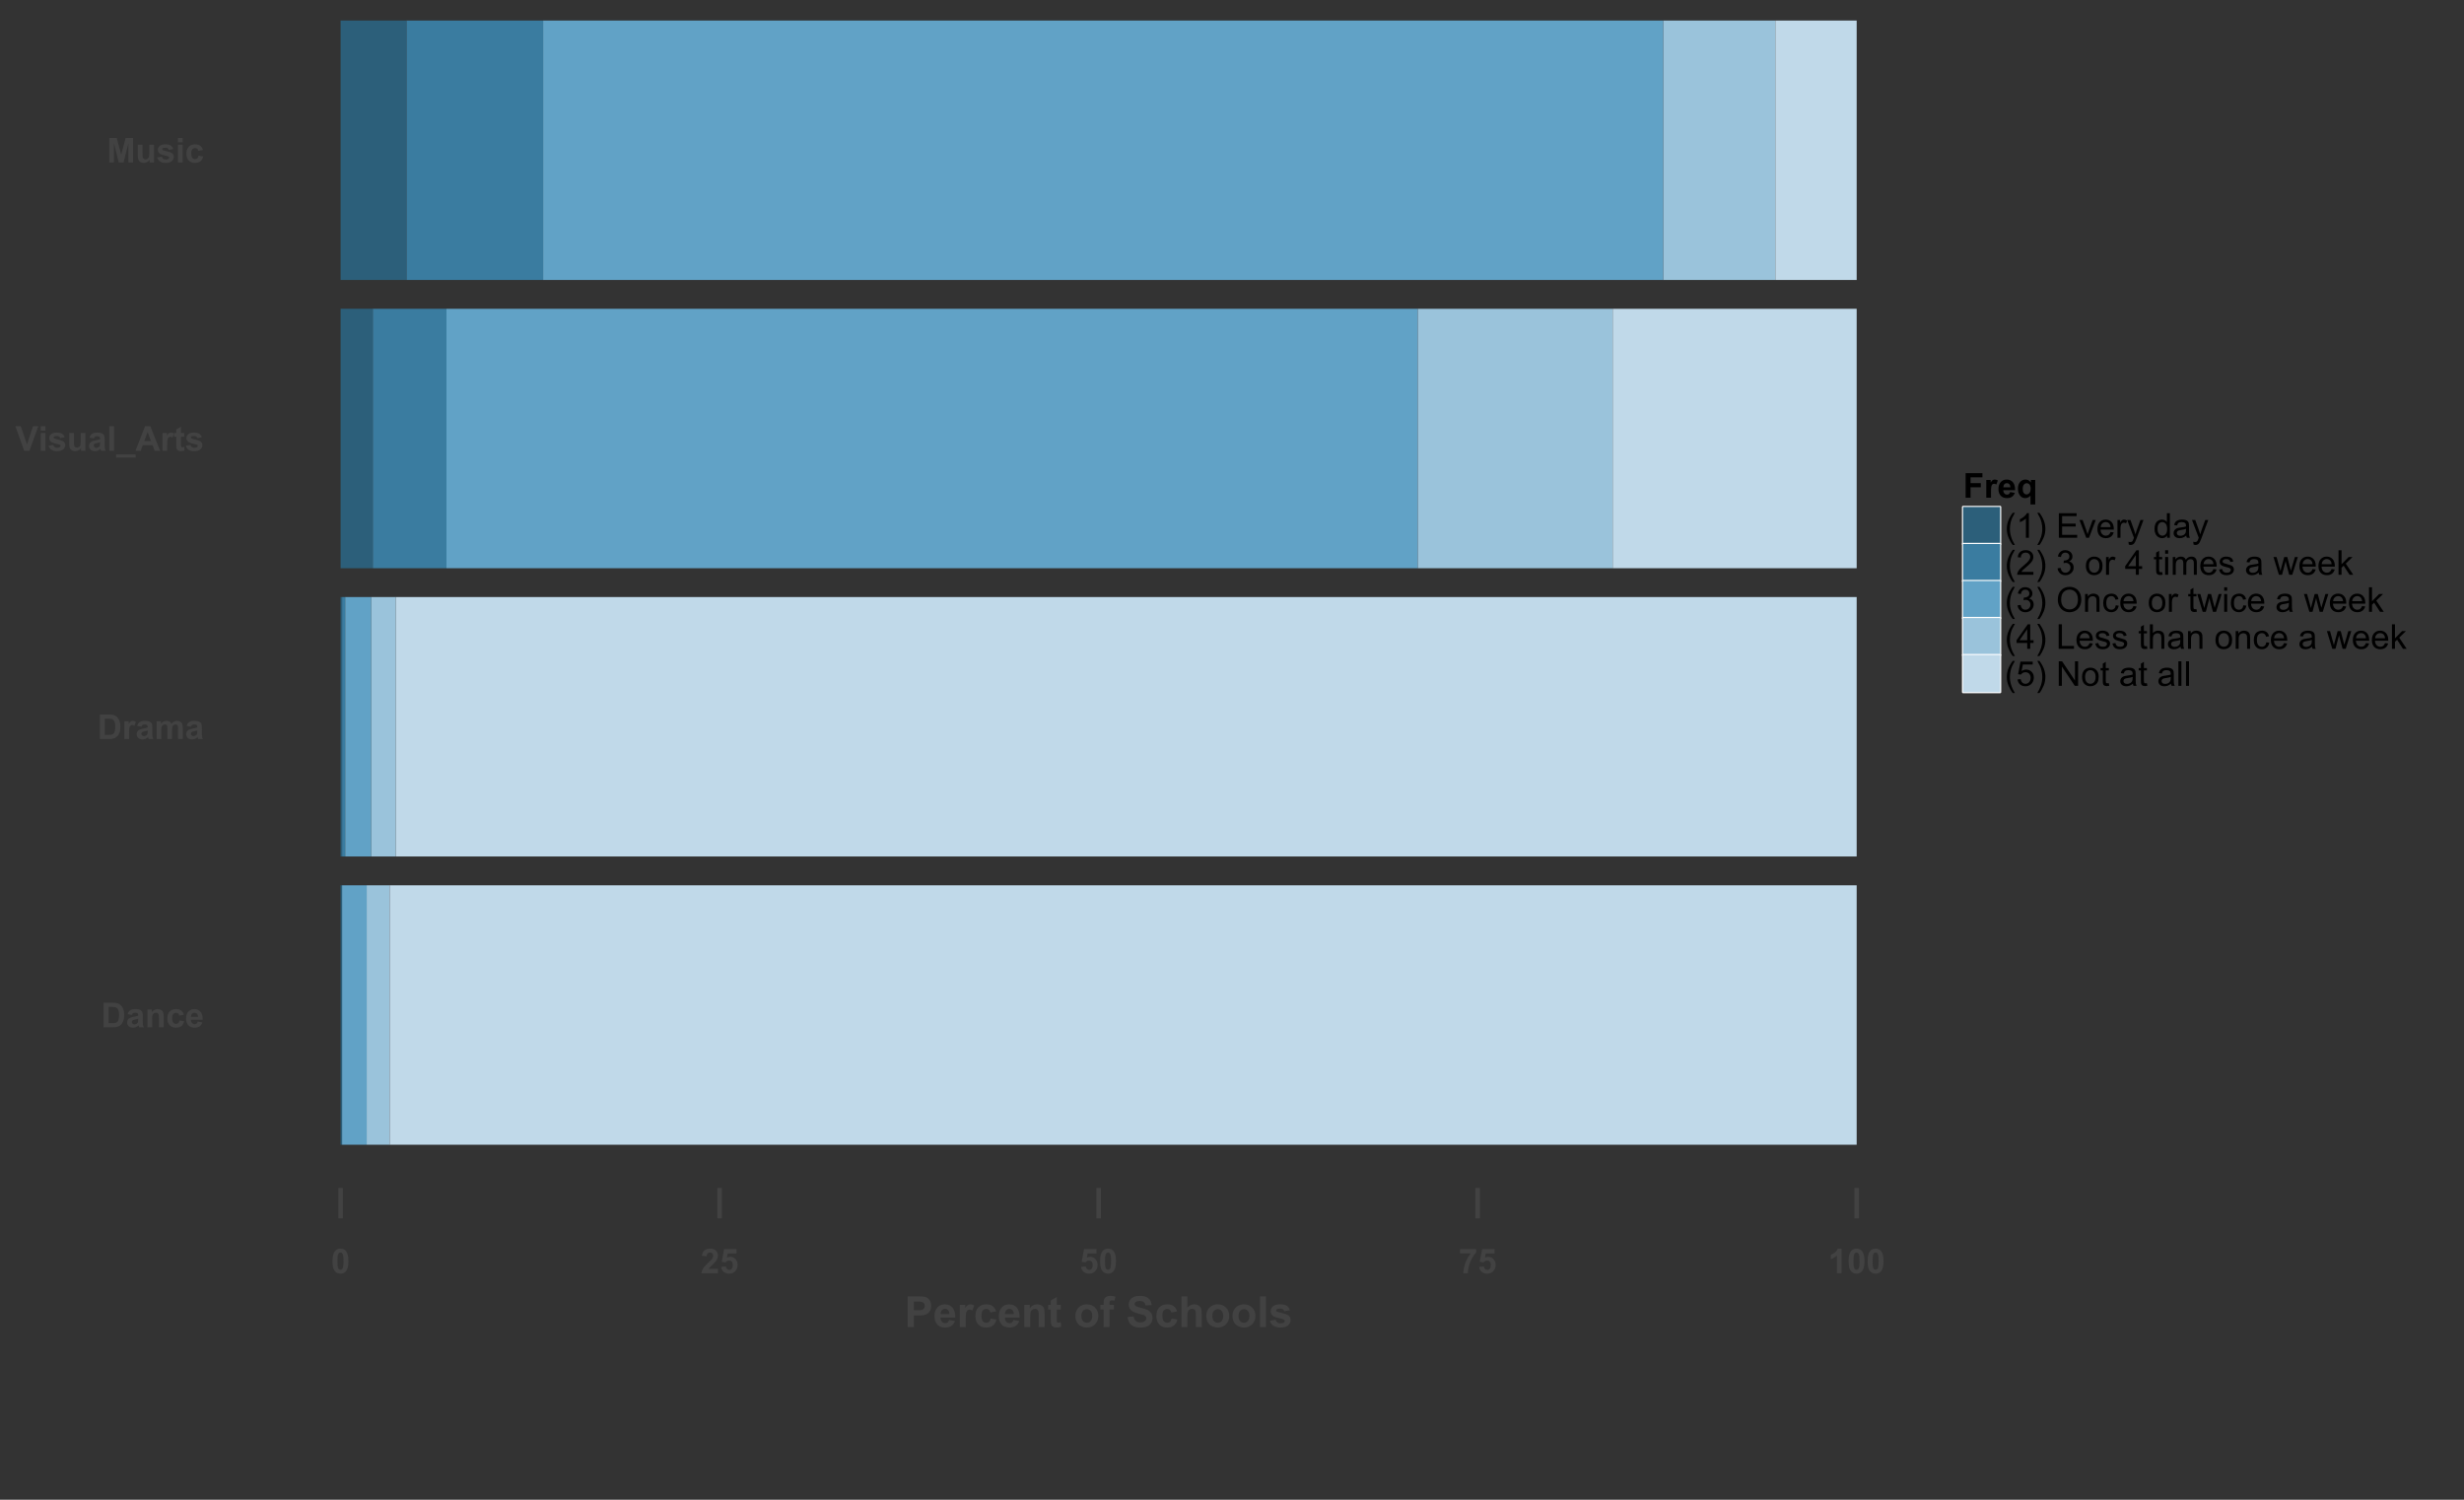 <?xml version="1.0" encoding="UTF-8"?>
<svg xmlns="http://www.w3.org/2000/svg" xmlns:xlink="http://www.w3.org/1999/xlink" width="1150pt" height="700pt" viewBox="0 25 1150 700" version="1.1">
<rect x="0" y="25" width="1150" height="700" fill="#333333" stroke="none"/>
<defs>
<g>
<symbol overflow="visible" id="glyph0-0">
<path style="stroke:none;" d="M 1.156 -11.453 L 5.383 -11.453 C 6.332 -11.449 7.059 -11.375 7.562 -11.234 C 8.23 -11.031 8.805 -10.68 9.289 -10.18 C 9.766 -9.672 10.133 -9.055 10.383 -8.324 C 10.633 -7.59 10.758 -6.688 10.758 -5.617 C 10.758 -4.672 10.641 -3.859 10.406 -3.18 C 10.117 -2.344 9.707 -1.668 9.18 -1.156 C 8.777 -0.762 8.234 -0.457 7.555 -0.242 C 7.039 -0.078 6.359 0 5.508 0 L 1.156 0 Z M 3.469 -9.516 L 3.469 -1.93 L 5.195 -1.93 C 5.84 -1.926 6.305 -1.965 6.594 -2.039 C 6.965 -2.133 7.277 -2.289 7.527 -2.516 C 7.773 -2.734 7.977 -3.105 8.133 -3.621 C 8.289 -4.133 8.367 -4.832 8.367 -5.719 C 8.367 -6.602 8.289 -7.281 8.133 -7.758 C 7.977 -8.23 7.758 -8.598 7.477 -8.867 C 7.195 -9.129 6.836 -9.309 6.406 -9.406 C 6.078 -9.477 5.445 -9.516 4.508 -9.516 Z M 3.469 -9.516 "/>
</symbol>
<symbol overflow="visible" id="glyph0-1">
<path style="stroke:none;" d="M 2.789 -5.766 L 0.797 -6.125 C 1.02 -6.922 1.402 -7.516 1.953 -7.906 C 2.496 -8.289 3.309 -8.484 4.391 -8.484 C 5.367 -8.484 6.098 -8.367 6.578 -8.137 C 7.055 -7.902 7.391 -7.609 7.59 -7.254 C 7.781 -6.895 7.879 -6.238 7.883 -5.289 L 7.859 -2.727 C 7.855 -1.992 7.891 -1.457 7.965 -1.113 C 8.031 -0.766 8.164 -0.395 8.359 0 L 6.188 0 C 6.129 -0.145 6.059 -0.359 5.977 -0.648 C 5.938 -0.777 5.91 -0.863 5.898 -0.906 C 5.52 -0.539 5.117 -0.266 4.695 -0.086 C 4.266 0.098 3.812 0.188 3.328 0.188 C 2.473 0.188 1.797 -0.043 1.309 -0.508 C 0.812 -0.969 0.566 -1.555 0.57 -2.266 C 0.566 -2.73 0.68 -3.148 0.906 -3.52 C 1.129 -3.883 1.441 -4.164 1.848 -4.363 C 2.246 -4.555 2.828 -4.727 3.594 -4.875 C 4.617 -5.066 5.328 -5.246 5.727 -5.414 L 5.727 -5.633 C 5.723 -6.051 5.621 -6.352 5.414 -6.535 C 5.203 -6.711 4.809 -6.801 4.234 -6.805 C 3.84 -6.801 3.535 -6.727 3.32 -6.574 C 3.098 -6.418 2.922 -6.148 2.789 -5.766 Z M 5.727 -3.984 C 5.441 -3.891 4.996 -3.777 4.391 -3.648 C 3.777 -3.516 3.379 -3.387 3.195 -3.266 C 2.906 -3.059 2.766 -2.801 2.766 -2.492 C 2.766 -2.18 2.879 -1.914 3.109 -1.695 C 3.336 -1.469 3.629 -1.359 3.984 -1.359 C 4.379 -1.359 4.754 -1.488 5.117 -1.75 C 5.379 -1.945 5.555 -2.188 5.641 -2.477 C 5.695 -2.66 5.723 -3.016 5.727 -3.547 Z M 5.727 -3.984 "/>
</symbol>
<symbol overflow="visible" id="glyph0-2">
<path style="stroke:none;" d="M 8.695 0 L 6.5 0 L 6.5 -4.234 C 6.496 -5.129 6.449 -5.707 6.359 -5.973 C 6.262 -6.23 6.109 -6.438 5.902 -6.586 C 5.688 -6.73 5.434 -6.801 5.141 -6.805 C 4.758 -6.801 4.418 -6.699 4.117 -6.492 C 3.812 -6.281 3.605 -6.004 3.496 -5.664 C 3.383 -5.316 3.328 -4.68 3.328 -3.758 L 3.328 0 L 1.133 0 L 1.133 -8.297 L 3.172 -8.297 L 3.172 -7.078 C 3.891 -8.016 4.805 -8.484 5.906 -8.484 C 6.391 -8.484 6.832 -8.395 7.234 -8.223 C 7.633 -8.043 7.938 -7.82 8.145 -7.555 C 8.348 -7.281 8.488 -6.977 8.574 -6.633 C 8.652 -6.289 8.695 -5.797 8.695 -5.156 Z M 8.695 0 "/>
</symbol>
<symbol overflow="visible" id="glyph0-3">
<path style="stroke:none;" d="M 8.383 -5.844 L 6.219 -5.453 C 6.141 -5.883 5.977 -6.207 5.723 -6.43 C 5.461 -6.645 5.125 -6.754 4.719 -6.758 C 4.168 -6.754 3.734 -6.566 3.41 -6.191 C 3.082 -5.812 2.918 -5.18 2.922 -4.297 C 2.918 -3.309 3.082 -2.613 3.418 -2.211 C 3.746 -1.801 4.191 -1.598 4.75 -1.602 C 5.164 -1.598 5.504 -1.719 5.773 -1.957 C 6.035 -2.191 6.223 -2.598 6.336 -3.18 L 8.492 -2.812 C 8.266 -1.82 7.836 -1.07 7.203 -0.57 C 6.562 -0.062 5.711 0.188 4.648 0.188 C 3.43 0.188 2.465 -0.195 1.746 -0.961 C 1.023 -1.727 0.66 -2.785 0.664 -4.141 C 0.66 -5.508 1.023 -6.574 1.75 -7.34 C 2.473 -8.102 3.453 -8.484 4.688 -8.484 C 5.695 -8.484 6.496 -8.266 7.098 -7.832 C 7.691 -7.395 8.121 -6.73 8.383 -5.844 Z M 8.383 -5.844 "/>
</symbol>
<symbol overflow="visible" id="glyph0-4">
<path style="stroke:none;" d="M 5.953 -2.641 L 8.141 -2.273 C 7.855 -1.469 7.414 -0.855 6.809 -0.441 C 6.199 -0.02 5.438 0.188 4.531 0.188 C 3.086 0.188 2.02 -0.281 1.328 -1.227 C 0.777 -1.977 0.504 -2.93 0.508 -4.086 C 0.504 -5.457 0.863 -6.535 1.586 -7.316 C 2.301 -8.094 3.211 -8.484 4.312 -8.484 C 5.547 -8.484 6.52 -8.074 7.234 -7.262 C 7.945 -6.441 8.285 -5.195 8.258 -3.516 L 2.758 -3.516 C 2.77 -2.863 2.945 -2.355 3.289 -1.996 C 3.625 -1.633 4.047 -1.453 4.555 -1.453 C 4.895 -1.453 5.184 -1.547 5.422 -1.734 C 5.652 -1.922 5.832 -2.223 5.953 -2.641 Z M 6.078 -4.859 C 6.059 -5.492 5.895 -5.977 5.586 -6.309 C 5.27 -6.637 4.891 -6.801 4.445 -6.805 C 3.965 -6.801 3.57 -6.629 3.258 -6.281 C 2.945 -5.93 2.789 -5.453 2.797 -4.859 Z M 6.078 -4.859 "/>
</symbol>
<symbol overflow="visible" id="glyph0-5">
<path style="stroke:none;" d="M 3.25 0 L 1.055 0 L 1.055 -8.297 L 3.094 -8.297 L 3.094 -7.117 C 3.441 -7.672 3.754 -8.039 4.035 -8.219 C 4.312 -8.395 4.629 -8.484 4.984 -8.484 C 5.48 -8.484 5.961 -8.344 6.43 -8.07 L 5.75 -6.156 C 5.375 -6.395 5.031 -6.516 4.719 -6.516 C 4.406 -6.516 4.148 -6.43 3.938 -6.262 C 3.723 -6.09 3.555 -5.785 3.434 -5.344 C 3.309 -4.898 3.246 -3.969 3.25 -2.562 Z M 3.25 0 "/>
</symbol>
<symbol overflow="visible" id="glyph0-6">
<path style="stroke:none;" d="M 0.984 -8.297 L 3.008 -8.297 L 3.008 -7.164 C 3.727 -8.043 4.59 -8.484 5.594 -8.484 C 6.121 -8.484 6.582 -8.375 6.977 -8.156 C 7.363 -7.938 7.684 -7.605 7.938 -7.164 C 8.301 -7.605 8.695 -7.938 9.117 -8.156 C 9.539 -8.375 9.988 -8.484 10.469 -8.484 C 11.074 -8.484 11.59 -8.359 12.016 -8.113 C 12.434 -7.863 12.75 -7.5 12.961 -7.023 C 13.109 -6.668 13.184 -6.094 13.188 -5.305 L 13.188 0 L 10.992 0 L 10.992 -4.742 C 10.992 -5.562 10.914 -6.094 10.766 -6.336 C 10.559 -6.645 10.246 -6.801 9.828 -6.805 C 9.516 -6.801 9.227 -6.707 8.961 -6.523 C 8.688 -6.332 8.492 -6.059 8.375 -5.699 C 8.25 -5.336 8.191 -4.766 8.195 -3.984 L 8.195 0 L 6 0 L 6 -4.547 C 6 -5.352 5.961 -5.871 5.883 -6.109 C 5.805 -6.34 5.684 -6.516 5.52 -6.633 C 5.355 -6.746 5.133 -6.801 4.852 -6.805 C 4.512 -6.801 4.207 -6.711 3.938 -6.531 C 3.664 -6.348 3.469 -6.086 3.355 -5.742 C 3.234 -5.398 3.176 -4.828 3.18 -4.031 L 3.18 0 L 0.984 0 Z M 0.984 -8.297 "/>
</symbol>
<symbol overflow="visible" id="glyph0-7">
<path style="stroke:none;" d="M 4.086 0 L -0.008 -11.453 L 2.5 -11.453 L 5.398 -2.977 L 8.203 -11.453 L 10.656 -11.453 L 6.555 0 Z M 4.086 0 "/>
</symbol>
<symbol overflow="visible" id="glyph0-8">
<path style="stroke:none;" d="M 1.148 -9.422 L 1.148 -11.453 L 3.344 -11.453 L 3.344 -9.422 Z M 1.148 0 L 1.148 -8.297 L 3.344 -8.297 L 3.344 0 Z M 1.148 0 "/>
</symbol>
<symbol overflow="visible" id="glyph0-9">
<path style="stroke:none;" d="M 0.375 -2.367 L 2.578 -2.703 C 2.672 -2.273 2.859 -1.949 3.148 -1.73 C 3.43 -1.504 3.832 -1.395 4.352 -1.398 C 4.918 -1.395 5.344 -1.5 5.633 -1.711 C 5.82 -1.855 5.918 -2.051 5.922 -2.297 C 5.918 -2.461 5.867 -2.598 5.766 -2.711 C 5.656 -2.812 5.41 -2.91 5.031 -3 C 3.258 -3.391 2.137 -3.746 1.664 -4.07 C 1.008 -4.516 0.68 -5.137 0.68 -5.938 C 0.68 -6.652 0.961 -7.258 1.531 -7.75 C 2.094 -8.238 2.977 -8.484 4.172 -8.484 C 5.305 -8.484 6.148 -8.297 6.703 -7.93 C 7.254 -7.555 7.633 -7.008 7.844 -6.289 L 5.773 -5.906 C 5.68 -6.227 5.512 -6.473 5.27 -6.648 C 5.02 -6.816 4.668 -6.902 4.211 -6.906 C 3.629 -6.902 3.215 -6.82 2.969 -6.664 C 2.801 -6.547 2.719 -6.398 2.719 -6.219 C 2.719 -6.059 2.789 -5.926 2.938 -5.82 C 3.133 -5.672 3.816 -5.469 4.988 -5.203 C 6.152 -4.938 6.969 -4.609 7.438 -4.227 C 7.891 -3.832 8.121 -3.289 8.125 -2.594 C 8.121 -1.832 7.805 -1.18 7.172 -0.633 C 6.535 -0.086 5.594 0.188 4.352 0.188 C 3.219 0.188 2.324 -0.039 1.668 -0.5 C 1.008 -0.953 0.578 -1.578 0.375 -2.367 Z M 0.375 -2.367 "/>
</symbol>
<symbol overflow="visible" id="glyph0-10">
<path style="stroke:none;" d="M 6.609 0 L 6.609 -1.242 C 6.305 -0.797 5.906 -0.445 5.418 -0.195 C 4.922 0.062 4.402 0.188 3.859 0.188 C 3.301 0.188 2.801 0.066 2.359 -0.18 C 1.914 -0.422 1.594 -0.766 1.398 -1.211 C 1.199 -1.652 1.102 -2.266 1.102 -3.047 L 1.102 -8.297 L 3.297 -8.297 L 3.297 -4.484 C 3.293 -3.312 3.332 -2.598 3.418 -2.34 C 3.496 -2.074 3.645 -1.867 3.859 -1.715 C 4.07 -1.559 4.34 -1.48 4.672 -1.484 C 5.043 -1.48 5.379 -1.586 5.68 -1.793 C 5.973 -1.996 6.176 -2.25 6.289 -2.559 C 6.395 -2.859 6.449 -3.605 6.453 -4.797 L 6.453 -8.297 L 8.648 -8.297 L 8.648 0 Z M 6.609 0 "/>
</symbol>
<symbol overflow="visible" id="glyph0-11">
<path style="stroke:none;" d="M 1.148 0 L 1.148 -11.453 L 3.344 -11.453 L 3.344 0 Z M 1.148 0 "/>
</symbol>
<symbol overflow="visible" id="glyph0-12">
<path style="stroke:none;" d="M -0.148 3.164 L -0.148 1.742 L 8.977 1.742 L 8.977 3.164 Z M -0.148 3.164 "/>
</symbol>
<symbol overflow="visible" id="glyph0-13">
<path style="stroke:none;" d="M 11.492 0 L 8.977 0 L 7.977 -2.602 L 3.398 -2.602 L 2.453 0 L 0 0 L 4.461 -11.453 L 6.906 -11.453 Z M 7.234 -4.531 L 5.656 -8.781 L 4.109 -4.531 Z M 7.234 -4.531 "/>
</symbol>
<symbol overflow="visible" id="glyph0-14">
<path style="stroke:none;" d="M 4.953 -8.297 L 4.953 -6.547 L 3.453 -6.547 L 3.453 -3.203 C 3.449 -2.523 3.465 -2.129 3.496 -2.02 C 3.523 -1.906 3.59 -1.812 3.691 -1.742 C 3.793 -1.664 3.914 -1.629 4.062 -1.633 C 4.262 -1.629 4.559 -1.699 4.945 -1.844 L 5.133 -0.141 C 4.621 0.078 4.043 0.188 3.398 0.188 C 3 0.188 2.641 0.121 2.328 -0.012 C 2.008 -0.145 1.777 -0.316 1.629 -0.527 C 1.48 -0.738 1.375 -1.023 1.32 -1.383 C 1.27 -1.637 1.246 -2.152 1.25 -2.93 L 1.25 -6.547 L 0.242 -6.547 L 0.242 -8.297 L 1.25 -8.297 L 1.25 -9.945 L 3.453 -11.227 L 3.453 -8.297 Z M 4.953 -8.297 "/>
</symbol>
<symbol overflow="visible" id="glyph0-15">
<path style="stroke:none;" d="M 1.133 0 L 1.133 -11.453 L 4.594 -11.453 L 6.672 -3.641 L 8.727 -11.453 L 12.195 -11.453 L 12.195 0 L 10.047 0 L 10.047 -9.016 L 7.773 0 L 5.547 0 L 3.281 -9.016 L 3.281 0 Z M 1.133 0 "/>
</symbol>
<symbol overflow="visible" id="glyph0-16">
<path style="stroke:none;" d="M 4.391 -11.5 C 5.496 -11.496 6.363 -11.102 6.992 -10.312 C 7.734 -9.375 8.109 -7.82 8.109 -5.648 C 8.109 -3.48 7.734 -1.922 6.984 -0.977 C 6.363 -0.195 5.496 0.191 4.391 0.195 C 3.273 0.191 2.375 -0.234 1.695 -1.09 C 1.008 -1.945 0.668 -3.473 0.672 -5.672 C 0.668 -7.828 1.043 -9.379 1.797 -10.328 C 2.414 -11.105 3.277 -11.496 4.391 -11.5 Z M 4.391 -9.68 C 4.121 -9.68 3.887 -9.594 3.68 -9.426 C 3.469 -9.254 3.305 -8.949 3.195 -8.516 C 3.039 -7.945 2.965 -6.992 2.969 -5.648 C 2.965 -4.305 3.031 -3.379 3.172 -2.879 C 3.305 -2.371 3.477 -2.039 3.684 -1.875 C 3.887 -1.707 4.121 -1.621 4.391 -1.625 C 4.652 -1.621 4.891 -1.707 5.102 -1.879 C 5.309 -2.047 5.469 -2.352 5.586 -2.789 C 5.734 -3.352 5.812 -4.305 5.812 -5.648 C 5.812 -6.992 5.742 -7.914 5.609 -8.418 C 5.469 -8.918 5.301 -9.254 5.098 -9.426 C 4.891 -9.594 4.652 -9.68 4.391 -9.68 Z M 4.391 -9.68 "/>
</symbol>
<symbol overflow="visible" id="glyph0-17">
<path style="stroke:none;" d="M 8.094 -2.039 L 8.094 0 L 0.398 0 C 0.48 -0.77 0.73 -1.5 1.148 -2.191 C 1.562 -2.879 2.383 -3.793 3.617 -4.938 C 4.602 -5.855 5.211 -6.48 5.438 -6.812 C 5.738 -7.262 5.887 -7.711 5.891 -8.156 C 5.887 -8.645 5.758 -9.02 5.496 -9.285 C 5.23 -9.547 4.867 -9.68 4.406 -9.68 C 3.945 -9.68 3.578 -9.539 3.312 -9.266 C 3.039 -8.984 2.883 -8.527 2.844 -7.891 L 0.656 -8.109 C 0.785 -9.316 1.191 -10.184 1.883 -10.711 C 2.566 -11.234 3.426 -11.496 4.461 -11.5 C 5.586 -11.496 6.477 -11.191 7.125 -10.586 C 7.77 -9.973 8.09 -9.215 8.094 -8.312 C 8.09 -7.793 8 -7.301 7.816 -6.84 C 7.629 -6.371 7.336 -5.883 6.938 -5.375 C 6.672 -5.031 6.191 -4.547 5.5 -3.914 C 4.805 -3.277 4.367 -2.855 4.184 -2.648 C 3.996 -2.438 3.844 -2.234 3.734 -2.039 Z M 8.094 -2.039 "/>
</symbol>
<symbol overflow="visible" id="glyph0-18">
<path style="stroke:none;" d="M 0.711 -2.945 L 2.898 -3.172 C 2.957 -2.672 3.141 -2.281 3.453 -1.996 C 3.758 -1.703 4.113 -1.559 4.516 -1.562 C 4.973 -1.559 5.359 -1.746 5.68 -2.121 C 5.992 -2.492 6.152 -3.051 6.156 -3.805 C 6.152 -4.504 5.996 -5.031 5.684 -5.387 C 5.367 -5.734 4.957 -5.91 4.453 -5.914 C 3.82 -5.91 3.254 -5.633 2.758 -5.078 L 0.977 -5.336 L 2.102 -11.297 L 7.906 -11.297 L 7.906 -9.242 L 3.766 -9.242 L 3.422 -7.297 C 3.91 -7.539 4.41 -7.664 4.922 -7.664 C 5.895 -7.664 6.719 -7.309 7.398 -6.602 C 8.074 -5.891 8.414 -4.973 8.414 -3.844 C 8.414 -2.898 8.141 -2.055 7.594 -1.32 C 6.848 -0.309 5.812 0.191 4.492 0.195 C 3.434 0.191 2.57 -0.09 1.906 -0.656 C 1.234 -1.223 0.836 -1.984 0.711 -2.945 Z M 0.711 -2.945 "/>
</symbol>
<symbol overflow="visible" id="glyph0-19">
<path style="stroke:none;" d="M 0.68 -9.258 L 0.68 -11.297 L 8.188 -11.297 L 8.188 -9.703 C 7.562 -9.094 6.934 -8.219 6.297 -7.078 C 5.652 -5.938 5.164 -4.723 4.832 -3.441 C 4.492 -2.152 4.328 -1.008 4.336 0 L 2.219 0 C 2.254 -1.582 2.582 -3.195 3.199 -4.844 C 3.816 -6.488 4.641 -7.961 5.672 -9.258 Z M 0.68 -9.258 "/>
</symbol>
<symbol overflow="visible" id="glyph0-20">
<path style="stroke:none;" d="M 6.297 0 L 4.102 0 L 4.102 -8.273 C 3.297 -7.523 2.352 -6.969 1.266 -6.609 L 1.266 -8.602 C 1.836 -8.789 2.457 -9.145 3.133 -9.668 C 3.801 -10.191 4.262 -10.801 4.516 -11.5 L 6.297 -11.5 Z M 6.297 0 "/>
</symbol>
<symbol overflow="visible" id="glyph0-21">
<path style="stroke:none;" d="M 1.18 0 L 1.18 -11.453 L 9.031 -11.453 L 9.031 -9.516 L 3.492 -9.516 L 3.492 -6.805 L 8.273 -6.805 L 8.273 -4.867 L 3.492 -4.867 L 3.492 0 Z M 1.18 0 "/>
</symbol>
<symbol overflow="visible" id="glyph0-22">
<path style="stroke:none;" d="M 6.57 3.156 L 6.57 -1.016 C 6.281 -0.641 5.926 -0.348 5.5 -0.137 C 5.07 0.082 4.609 0.188 4.117 0.188 C 3.172 0.188 2.395 -0.164 1.789 -0.875 C 1.066 -1.699 0.707 -2.824 0.711 -4.242 C 0.707 -5.574 1.047 -6.613 1.723 -7.363 C 2.395 -8.109 3.23 -8.484 4.234 -8.484 C 4.785 -8.484 5.262 -8.367 5.668 -8.133 C 6.066 -7.898 6.426 -7.543 6.742 -7.07 L 6.742 -8.297 L 8.766 -8.297 L 8.766 3.156 Z M 6.641 -4.25 C 6.637 -5.094 6.465 -5.727 6.121 -6.145 C 5.773 -6.555 5.34 -6.762 4.82 -6.766 C 4.285 -6.762 3.84 -6.551 3.488 -6.133 C 3.129 -5.707 2.953 -5.039 2.953 -4.125 C 2.953 -3.211 3.125 -2.551 3.469 -2.152 C 3.812 -1.746 4.234 -1.547 4.742 -1.547 C 5.242 -1.547 5.688 -1.773 6.07 -2.227 C 6.449 -2.68 6.637 -3.352 6.641 -4.25 Z M 6.641 -4.25 "/>
</symbol>
<symbol overflow="visible" id="glyph1-0">
<path style="stroke:none;" d="M 1.453 0 L 1.453 -14.316 L 6.094 -14.316 C 7.852 -14.312 8.996 -14.242 9.531 -14.102 C 10.348 -13.887 11.035 -13.418 11.59 -12.699 C 12.145 -11.977 12.422 -11.051 12.422 -9.914 C 12.422 -9.031 12.262 -8.289 11.941 -7.695 C 11.621 -7.094 11.215 -6.625 10.727 -6.285 C 10.234 -5.941 9.734 -5.715 9.227 -5.605 C 8.535 -5.465 7.535 -5.395 6.23 -5.398 L 4.344 -5.398 L 4.344 0 Z M 4.344 -11.895 L 4.344 -7.832 L 5.93 -7.832 C 7.066 -7.828 7.824 -7.902 8.211 -8.055 C 8.594 -8.203 8.898 -8.438 9.117 -8.758 C 9.336 -9.074 9.445 -9.445 9.445 -9.875 C 9.445 -10.391 9.289 -10.82 8.984 -11.164 C 8.672 -11.5 8.285 -11.711 7.82 -11.797 C 7.473 -11.859 6.781 -11.895 5.742 -11.895 Z M 4.344 -11.895 "/>
</symbol>
<symbol overflow="visible" id="glyph1-1">
<path style="stroke:none;" d="M 7.441 -3.301 L 10.176 -2.844 C 9.82 -1.836 9.266 -1.074 8.512 -0.551 C 7.75 -0.027 6.801 0.234 5.664 0.234 C 3.859 0.234 2.523 -0.352 1.66 -1.531 C 0.973 -2.473 0.633 -3.668 0.633 -5.109 C 0.633 -6.828 1.082 -8.172 1.98 -9.145 C 2.879 -10.117 4.016 -10.605 5.391 -10.605 C 6.93 -10.605 8.145 -10.094 9.043 -9.074 C 9.934 -8.055 10.359 -6.496 10.32 -4.395 L 3.445 -4.395 C 3.465 -3.578 3.684 -2.941 4.109 -2.492 C 4.531 -2.039 5.062 -1.816 5.695 -1.816 C 6.121 -1.816 6.48 -1.934 6.777 -2.168 C 7.07 -2.402 7.293 -2.777 7.441 -3.301 Z M 7.598 -6.074 C 7.578 -6.867 7.375 -7.473 6.984 -7.887 C 6.594 -8.301 6.117 -8.508 5.555 -8.508 C 4.953 -8.508 4.457 -8.289 4.07 -7.852 C 3.676 -7.414 3.484 -6.82 3.496 -6.074 Z M 7.598 -6.074 "/>
</symbol>
<symbol overflow="visible" id="glyph1-2">
<path style="stroke:none;" d="M 4.062 0 L 1.32 0 L 1.32 -10.371 L 3.867 -10.371 L 3.867 -8.898 C 4.305 -9.59 4.695 -10.047 5.043 -10.273 C 5.391 -10.492 5.785 -10.605 6.23 -10.605 C 6.852 -10.605 7.457 -10.43 8.039 -10.086 L 7.188 -7.695 C 6.723 -7.992 6.293 -8.145 5.898 -8.145 C 5.512 -8.145 5.188 -8.035 4.922 -7.824 C 4.656 -7.609 4.445 -7.23 4.293 -6.68 C 4.137 -6.125 4.059 -4.965 4.062 -3.203 Z M 4.062 0 "/>
</symbol>
<symbol overflow="visible" id="glyph1-3">
<path style="stroke:none;" d="M 10.477 -7.305 L 7.773 -6.816 C 7.68 -7.352 7.473 -7.758 7.152 -8.035 C 6.828 -8.305 6.41 -8.441 5.898 -8.445 C 5.215 -8.441 4.668 -8.207 4.262 -7.738 C 3.852 -7.266 3.648 -6.477 3.652 -5.371 C 3.648 -4.137 3.855 -3.266 4.27 -2.762 C 4.68 -2.25 5.234 -1.996 5.938 -2 C 6.453 -1.996 6.879 -2.145 7.215 -2.445 C 7.543 -2.738 7.781 -3.25 7.922 -3.977 L 10.617 -3.516 C 10.336 -2.277 9.797 -1.34 9.004 -0.711 C 8.207 -0.078 7.145 0.234 5.812 0.234 C 4.293 0.234 3.082 -0.242 2.18 -1.199 C 1.277 -2.156 0.824 -3.48 0.828 -5.176 C 0.824 -6.883 1.277 -8.215 2.188 -9.172 C 3.09 -10.125 4.316 -10.605 5.859 -10.605 C 7.121 -10.605 8.125 -10.332 8.871 -9.789 C 9.617 -9.246 10.152 -8.418 10.477 -7.305 Z M 10.477 -7.305 "/>
</symbol>
<symbol overflow="visible" id="glyph1-4">
<path style="stroke:none;" d="M 10.867 0 L 8.125 0 L 8.125 -5.293 C 8.121 -6.41 8.062 -7.137 7.949 -7.465 C 7.828 -7.793 7.637 -8.047 7.379 -8.234 C 7.113 -8.414 6.797 -8.508 6.426 -8.508 C 5.945 -8.508 5.52 -8.375 5.145 -8.117 C 4.766 -7.852 4.504 -7.508 4.367 -7.082 C 4.227 -6.648 4.16 -5.852 4.16 -4.695 L 4.16 0 L 1.414 0 L 1.414 -10.371 L 3.965 -10.371 L 3.965 -8.848 C 4.867 -10.02 6.008 -10.605 7.383 -10.605 C 7.984 -10.605 8.535 -10.496 9.043 -10.277 C 9.543 -10.059 9.922 -9.781 10.18 -9.445 C 10.434 -9.105 10.613 -8.719 10.715 -8.293 C 10.812 -7.859 10.863 -7.246 10.867 -6.445 Z M 10.867 0 "/>
</symbol>
<symbol overflow="visible" id="glyph1-5">
<path style="stroke:none;" d="M 6.191 -10.371 L 6.191 -8.184 L 4.316 -8.184 L 4.316 -4.004 C 4.312 -3.152 4.328 -2.66 4.367 -2.523 C 4.398 -2.379 4.48 -2.262 4.613 -2.176 C 4.738 -2.082 4.895 -2.039 5.078 -2.039 C 5.332 -2.039 5.699 -2.125 6.18 -2.305 L 6.414 -0.176 C 5.777 0.098 5.055 0.234 4.25 0.234 C 3.75 0.234 3.305 0.152 2.91 -0.016 C 2.508 -0.18 2.215 -0.395 2.035 -0.66 C 1.848 -0.922 1.719 -1.277 1.648 -1.727 C 1.586 -2.043 1.559 -2.688 1.562 -3.664 L 1.562 -8.184 L 0.305 -8.184 L 0.305 -10.371 L 1.562 -10.371 L 1.562 -12.43 L 4.316 -14.031 L 4.316 -10.371 Z M 6.191 -10.371 "/>
</symbol>
<symbol overflow="visible" id="glyph1-6">
<path style="stroke:none;" d=""/>
</symbol>
<symbol overflow="visible" id="glyph1-7">
<path style="stroke:none;" d="M 0.801 -5.332 C 0.797 -6.242 1.02 -7.121 1.473 -7.977 C 1.918 -8.828 2.555 -9.48 3.383 -9.93 C 4.203 -10.379 5.125 -10.605 6.141 -10.605 C 7.711 -10.605 8.996 -10.094 10 -9.074 C 11 -8.055 11.5 -6.77 11.504 -5.215 C 11.5 -3.645 10.996 -2.344 9.984 -1.312 C 8.973 -0.281 7.699 0.234 6.164 0.234 C 5.211 0.234 4.301 0.02 3.441 -0.41 C 2.574 -0.84 1.918 -1.469 1.473 -2.301 C 1.02 -3.129 0.797 -4.141 0.801 -5.332 Z M 3.613 -5.188 C 3.609 -4.152 3.852 -3.363 4.344 -2.82 C 4.828 -2.27 5.434 -1.996 6.152 -2 C 6.867 -1.996 7.465 -2.27 7.953 -2.82 C 8.434 -3.363 8.676 -4.16 8.68 -5.203 C 8.676 -6.219 8.434 -7 7.953 -7.547 C 7.465 -8.094 6.867 -8.367 6.152 -8.367 C 5.434 -8.367 4.828 -8.094 4.344 -7.547 C 3.852 -7 3.609 -6.211 3.613 -5.188 Z M 3.613 -5.188 "/>
</symbol>
<symbol overflow="visible" id="glyph1-8">
<path style="stroke:none;" d="M 0.234 -10.371 L 1.758 -10.371 L 1.758 -11.152 C 1.758 -12.02 1.848 -12.672 2.035 -13.105 C 2.215 -13.531 2.559 -13.883 3.059 -14.156 C 3.559 -14.426 4.188 -14.559 4.953 -14.562 C 5.73 -14.559 6.496 -14.441 7.246 -14.211 L 6.875 -12.297 C 6.434 -12.398 6.016 -12.449 5.617 -12.453 C 5.215 -12.449 4.93 -12.355 4.758 -12.172 C 4.586 -11.984 4.5 -11.629 4.5 -11.102 L 4.5 -10.371 L 6.555 -10.371 L 6.555 -8.211 L 4.5 -8.211 L 4.5 0 L 1.758 0 L 1.758 -8.211 L 0.234 -8.211 Z M 0.234 -10.371 "/>
</symbol>
<symbol overflow="visible" id="glyph1-9">
<path style="stroke:none;" d="M 0.723 -4.656 L 3.535 -4.93 C 3.699 -3.984 4.043 -3.293 4.566 -2.852 C 5.082 -2.406 5.781 -2.184 6.66 -2.188 C 7.586 -2.184 8.285 -2.383 8.762 -2.777 C 9.23 -3.168 9.469 -3.629 9.473 -4.16 C 9.469 -4.496 9.367 -4.781 9.172 -5.023 C 8.969 -5.258 8.625 -5.465 8.133 -5.645 C 7.793 -5.758 7.02 -5.969 5.82 -6.27 C 4.266 -6.652 3.18 -7.125 2.559 -7.688 C 1.68 -8.473 1.242 -9.43 1.242 -10.566 C 1.242 -11.293 1.445 -11.977 1.859 -12.609 C 2.27 -13.242 2.867 -13.727 3.645 -14.062 C 4.422 -14.395 5.359 -14.559 6.465 -14.562 C 8.258 -14.559 9.609 -14.164 10.52 -13.379 C 11.426 -12.586 11.906 -11.535 11.953 -10.227 L 9.062 -10.098 C 8.934 -10.832 8.668 -11.363 8.266 -11.684 C 7.855 -12.004 7.246 -12.164 6.438 -12.168 C 5.594 -12.164 4.934 -11.992 4.461 -11.648 C 4.152 -11.43 4 -11.133 4.004 -10.762 C 4 -10.422 4.145 -10.133 4.434 -9.891 C 4.797 -9.586 5.684 -9.266 7.09 -8.934 C 8.496 -8.602 9.535 -8.258 10.207 -7.906 C 10.879 -7.547 11.406 -7.062 11.789 -6.449 C 12.172 -5.832 12.363 -5.074 12.363 -4.172 C 12.363 -3.348 12.133 -2.578 11.68 -1.863 C 11.219 -1.145 10.574 -0.609 9.746 -0.266 C 8.91 0.082 7.875 0.25 6.633 0.254 C 4.82 0.25 3.43 -0.164 2.461 -1 C 1.492 -1.836 0.91 -3.055 0.723 -4.656 Z M 0.723 -4.656 "/>
</symbol>
<symbol overflow="visible" id="glyph1-10">
<path style="stroke:none;" d="M 4.172 -14.316 L 4.172 -9.055 C 5.055 -10.086 6.109 -10.605 7.344 -10.605 C 7.969 -10.605 8.539 -10.488 9.051 -10.254 C 9.555 -10.02 9.938 -9.719 10.199 -9.355 C 10.453 -8.988 10.629 -8.586 10.727 -8.145 C 10.816 -7.699 10.863 -7.012 10.867 -6.086 L 10.867 0 L 8.125 0 L 8.125 -5.477 C 8.121 -6.562 8.07 -7.254 7.969 -7.547 C 7.863 -7.84 7.68 -8.07 7.418 -8.246 C 7.152 -8.418 6.82 -8.508 6.426 -8.508 C 5.969 -8.508 5.562 -8.395 5.203 -8.176 C 4.844 -7.949 4.582 -7.617 4.418 -7.172 C 4.254 -6.727 4.172 -6.066 4.172 -5.195 L 4.172 0 L 1.426 0 L 1.426 -14.316 Z M 4.172 -14.316 "/>
</symbol>
<symbol overflow="visible" id="glyph1-11">
<path style="stroke:none;" d="M 1.438 0 L 1.438 -14.316 L 4.18 -14.316 L 4.18 0 Z M 1.438 0 "/>
</symbol>
<symbol overflow="visible" id="glyph1-12">
<path style="stroke:none;" d="M 0.469 -2.961 L 3.223 -3.379 C 3.34 -2.844 3.574 -2.438 3.934 -2.164 C 4.289 -1.883 4.793 -1.746 5.438 -1.75 C 6.148 -1.746 6.68 -1.875 7.039 -2.141 C 7.277 -2.32 7.398 -2.566 7.402 -2.871 C 7.398 -3.078 7.336 -3.25 7.207 -3.391 C 7.066 -3.52 6.758 -3.641 6.289 -3.75 C 4.07 -4.238 2.668 -4.684 2.078 -5.086 C 1.258 -5.648 0.848 -6.426 0.852 -7.422 C 0.848 -8.316 1.203 -9.07 1.914 -9.688 C 2.621 -10.297 3.723 -10.605 5.215 -10.605 C 6.633 -10.605 7.688 -10.371 8.379 -9.91 C 9.066 -9.445 9.539 -8.762 9.805 -7.859 L 7.219 -7.383 C 7.105 -7.785 6.895 -8.094 6.586 -8.309 C 6.277 -8.523 5.836 -8.629 5.266 -8.633 C 4.539 -8.629 4.02 -8.527 3.711 -8.328 C 3.5 -8.184 3.398 -8 3.398 -7.773 C 3.398 -7.574 3.488 -7.406 3.672 -7.273 C 3.918 -7.086 4.773 -6.832 6.234 -6.504 C 7.695 -6.172 8.715 -5.762 9.297 -5.281 C 9.867 -4.789 10.152 -4.109 10.156 -3.242 C 10.152 -2.289 9.758 -1.473 8.965 -0.789 C 8.168 -0.105 6.992 0.234 5.438 0.234 C 4.023 0.234 2.906 -0.051 2.086 -0.625 C 1.262 -1.195 0.723 -1.973 0.469 -2.961 Z M 0.469 -2.961 "/>
</symbol>
<symbol overflow="visible" id="glyph2-0">
<path style="stroke:none;" d="M 3.742 3.367 C 2.965 2.387 2.309 1.242 1.773 -0.07 C 1.234 -1.383 0.965 -2.742 0.969 -4.148 C 0.965 -5.387 1.168 -6.574 1.57 -7.711 C 2.039 -9.027 2.762 -10.34 3.742 -11.648 L 4.75 -11.648 C 4.117 -10.562 3.699 -9.789 3.5 -9.328 C 3.18 -8.609 2.93 -7.859 2.75 -7.078 C 2.523 -6.102 2.414 -5.121 2.414 -4.141 C 2.414 -1.633 3.191 0.867 4.75 3.367 Z M 3.742 3.367 "/>
</symbol>
<symbol overflow="visible" id="glyph2-1">
<path style="stroke:none;" d="M 5.961 0 L 4.555 0 L 4.555 -8.961 C 4.211 -8.633 3.77 -8.312 3.223 -7.992 C 2.672 -7.668 2.176 -7.426 1.742 -7.266 L 1.742 -8.625 C 2.523 -8.992 3.211 -9.438 3.805 -9.969 C 4.391 -10.492 4.809 -11.004 5.055 -11.5 L 5.961 -11.5 Z M 5.961 0 "/>
</symbol>
<symbol overflow="visible" id="glyph2-2">
<path style="stroke:none;" d="M 1.977 3.367 L 0.969 3.367 C 2.523 0.867 3.305 -1.633 3.305 -4.141 C 3.305 -5.117 3.191 -6.09 2.969 -7.055 C 2.789 -7.836 2.543 -8.586 2.227 -9.305 C 2.023 -9.773 1.602 -10.555 0.969 -11.648 L 1.977 -11.648 C 2.953 -10.34 3.68 -9.027 4.148 -7.711 C 4.547 -6.574 4.746 -5.387 4.75 -4.148 C 4.746 -2.742 4.477 -1.383 3.941 -0.07 C 3.398 1.242 2.742 2.387 1.977 3.367 Z M 1.977 3.367 "/>
</symbol>
<symbol overflow="visible" id="glyph2-3">
<path style="stroke:none;" d=""/>
</symbol>
<symbol overflow="visible" id="glyph2-4">
<path style="stroke:none;" d="M 1.266 0 L 1.266 -11.453 L 9.547 -11.453 L 9.547 -10.102 L 2.781 -10.102 L 2.781 -6.594 L 9.117 -6.594 L 9.117 -5.25 L 2.781 -5.25 L 2.781 -1.352 L 9.812 -1.352 L 9.812 0 Z M 1.266 0 "/>
</symbol>
<symbol overflow="visible" id="glyph2-5">
<path style="stroke:none;" d="M 3.359 0 L 0.203 -8.297 L 1.688 -8.297 L 3.469 -3.328 C 3.66 -2.789 3.836 -2.23 4 -1.656 C 4.121 -2.09 4.297 -2.617 4.523 -3.234 L 6.367 -8.297 L 7.812 -8.297 L 4.672 0 Z M 3.359 0 "/>
</symbol>
<symbol overflow="visible" id="glyph2-6">
<path style="stroke:none;" d="M 6.734 -2.672 L 8.188 -2.492 C 7.953 -1.641 7.531 -0.984 6.914 -0.516 C 6.293 -0.047 5.5 0.188 4.539 0.188 C 3.324 0.188 2.363 -0.184 1.652 -0.934 C 0.941 -1.676 0.586 -2.727 0.586 -4.078 C 0.586 -5.473 0.945 -6.555 1.664 -7.328 C 2.383 -8.098 3.312 -8.484 4.461 -8.484 C 5.566 -8.484 6.473 -8.105 7.18 -7.352 C 7.879 -6.594 8.23 -5.531 8.234 -4.164 C 8.23 -4.078 8.23 -3.953 8.227 -3.789 L 2.039 -3.789 C 2.09 -2.875 2.348 -2.176 2.812 -1.695 C 3.273 -1.207 3.852 -0.965 4.547 -0.969 C 5.062 -0.965 5.5 -1.102 5.867 -1.375 C 6.227 -1.645 6.516 -2.078 6.734 -2.672 Z M 2.117 -4.945 L 6.75 -4.945 C 6.688 -5.641 6.508 -6.164 6.219 -6.516 C 5.766 -7.055 5.188 -7.324 4.477 -7.328 C 3.828 -7.324 3.285 -7.109 2.848 -6.68 C 2.406 -6.246 2.16 -5.668 2.117 -4.945 Z M 2.117 -4.945 "/>
</symbol>
<symbol overflow="visible" id="glyph2-7">
<path style="stroke:none;" d="M 1.039 0 L 1.039 -8.297 L 2.305 -8.297 L 2.305 -7.039 C 2.625 -7.625 2.926 -8.016 3.199 -8.203 C 3.473 -8.391 3.773 -8.484 4.102 -8.484 C 4.574 -8.484 5.055 -8.332 5.547 -8.031 L 5.062 -6.727 C 4.719 -6.93 4.375 -7.031 4.031 -7.031 C 3.723 -7.031 3.445 -6.938 3.203 -6.754 C 2.957 -6.566 2.781 -6.309 2.68 -5.984 C 2.52 -5.48 2.441 -4.934 2.445 -4.344 L 2.445 0 Z M 1.039 0 "/>
</symbol>
<symbol overflow="visible" id="glyph2-8">
<path style="stroke:none;" d="M 0.992 3.195 L 0.836 1.875 C 1.141 1.957 1.41 1.996 1.641 2 C 1.953 1.996 2.203 1.945 2.391 1.844 C 2.578 1.738 2.73 1.594 2.852 1.406 C 2.938 1.266 3.082 0.914 3.281 0.359 C 3.305 0.277 3.344 0.164 3.406 0.016 L 0.258 -8.297 L 1.773 -8.297 L 3.5 -3.492 C 3.719 -2.883 3.922 -2.242 4.102 -1.57 C 4.262 -2.215 4.453 -2.844 4.68 -3.461 L 6.453 -8.297 L 7.859 -8.297 L 4.703 0.141 C 4.363 1.051 4.102 1.676 3.914 2.023 C 3.664 2.484 3.375 2.824 3.055 3.043 C 2.727 3.254 2.344 3.363 1.898 3.367 C 1.625 3.363 1.32 3.305 0.992 3.195 Z M 0.992 3.195 "/>
</symbol>
<symbol overflow="visible" id="glyph2-9">
<path style="stroke:none;" d="M 6.438 0 L 6.438 -1.047 C 5.91 -0.223 5.137 0.188 4.117 0.188 C 3.453 0.188 2.844 0.008 2.293 -0.359 C 1.734 -0.719 1.305 -1.23 1.004 -1.887 C 0.695 -2.539 0.543 -3.289 0.547 -4.141 C 0.543 -4.965 0.684 -5.715 0.961 -6.395 C 1.234 -7.066 1.648 -7.586 2.203 -7.945 C 2.754 -8.305 3.371 -8.484 4.055 -8.484 C 4.555 -8.484 5 -8.379 5.391 -8.168 C 5.781 -7.957 6.098 -7.68 6.344 -7.344 L 6.344 -11.453 L 7.742 -11.453 L 7.742 0 Z M 1.992 -4.141 C 1.992 -3.074 2.215 -2.281 2.664 -1.758 C 3.109 -1.23 3.637 -0.965 4.25 -0.969 C 4.859 -0.965 5.383 -1.219 5.816 -1.723 C 6.242 -2.223 6.457 -2.988 6.461 -4.023 C 6.457 -5.156 6.238 -5.988 5.805 -6.523 C 5.363 -7.051 4.824 -7.316 4.188 -7.32 C 3.559 -7.316 3.035 -7.062 2.621 -6.555 C 2.199 -6.043 1.992 -5.238 1.992 -4.141 Z M 1.992 -4.141 "/>
</symbol>
<symbol overflow="visible" id="glyph2-10">
<path style="stroke:none;" d="M 6.469 -1.023 C 5.945 -0.578 5.441 -0.266 4.965 -0.086 C 4.48 0.098 3.965 0.188 3.414 0.188 C 2.5 0.188 1.801 -0.035 1.312 -0.48 C 0.82 -0.926 0.574 -1.492 0.578 -2.188 C 0.574 -2.59 0.668 -2.961 0.855 -3.301 C 1.039 -3.633 1.281 -3.902 1.582 -4.109 C 1.879 -4.309 2.215 -4.465 2.594 -4.57 C 2.867 -4.641 3.285 -4.711 3.844 -4.781 C 4.977 -4.914 5.812 -5.074 6.352 -5.266 C 6.355 -5.457 6.355 -5.578 6.359 -5.633 C 6.355 -6.203 6.223 -6.609 5.961 -6.844 C 5.598 -7.16 5.066 -7.316 4.359 -7.32 C 3.695 -7.316 3.207 -7.203 2.895 -6.973 C 2.578 -6.738 2.344 -6.328 2.195 -5.742 L 0.82 -5.93 C 0.945 -6.516 1.148 -6.988 1.438 -7.355 C 1.719 -7.715 2.133 -7.996 2.68 -8.191 C 3.219 -8.387 3.848 -8.484 4.562 -8.484 C 5.27 -8.484 5.844 -8.398 6.289 -8.234 C 6.727 -8.062 7.055 -7.855 7.266 -7.605 C 7.473 -7.352 7.617 -7.031 7.703 -6.648 C 7.746 -6.406 7.77 -5.973 7.773 -5.352 L 7.773 -3.477 C 7.77 -2.164 7.801 -1.34 7.863 -0.996 C 7.922 -0.648 8.039 -0.316 8.219 0 L 6.75 0 C 6.602 -0.289 6.508 -0.629 6.469 -1.023 Z M 6.352 -4.164 C 5.84 -3.953 5.074 -3.777 4.055 -3.633 C 3.477 -3.547 3.066 -3.453 2.828 -3.352 C 2.586 -3.246 2.402 -3.094 2.273 -2.895 C 2.141 -2.691 2.074 -2.469 2.078 -2.227 C 2.074 -1.852 2.215 -1.539 2.504 -1.289 C 2.785 -1.039 3.203 -0.914 3.75 -0.914 C 4.289 -0.914 4.77 -1.031 5.195 -1.27 C 5.613 -1.504 5.922 -1.828 6.125 -2.242 C 6.273 -2.559 6.352 -3.027 6.352 -3.648 Z M 6.352 -4.164 "/>
</symbol>
<symbol overflow="visible" id="glyph2-11">
<path style="stroke:none;" d="M 8.055 -1.352 L 8.055 0 L 0.484 0 C 0.473 -0.336 0.527 -0.66 0.648 -0.977 C 0.84 -1.488 1.148 -1.996 1.574 -2.5 C 1.996 -2.996 2.609 -3.574 3.414 -4.234 C 4.656 -5.254 5.496 -6.062 5.938 -6.66 C 6.371 -7.254 6.59 -7.816 6.594 -8.352 C 6.59 -8.906 6.391 -9.379 5.996 -9.762 C 5.594 -10.145 5.074 -10.336 4.438 -10.336 C 3.758 -10.336 3.219 -10.133 2.812 -9.727 C 2.406 -9.32 2.199 -8.758 2.195 -8.039 L 0.75 -8.188 C 0.848 -9.262 1.219 -10.086 1.867 -10.652 C 2.512 -11.215 3.379 -11.496 4.469 -11.5 C 5.566 -11.496 6.438 -11.191 7.078 -10.586 C 7.719 -9.973 8.039 -9.219 8.039 -8.32 C 8.039 -7.859 7.945 -7.406 7.758 -6.969 C 7.57 -6.523 7.258 -6.059 6.824 -5.57 C 6.387 -5.078 5.664 -4.406 4.656 -3.555 C 3.809 -2.844 3.266 -2.363 3.031 -2.113 C 2.789 -1.859 2.594 -1.605 2.438 -1.352 Z M 8.055 -1.352 "/>
</symbol>
<symbol overflow="visible" id="glyph2-12">
<path style="stroke:none;" d="M 0.672 -3.023 L 2.078 -3.211 C 2.238 -2.414 2.512 -1.84 2.902 -1.488 C 3.285 -1.137 3.758 -0.961 4.32 -0.961 C 4.977 -0.961 5.535 -1.188 5.996 -1.648 C 6.449 -2.102 6.68 -2.672 6.68 -3.352 C 6.68 -3.996 6.469 -4.527 6.047 -4.949 C 5.625 -5.367 5.086 -5.578 4.438 -5.578 C 4.168 -5.578 3.84 -5.523 3.445 -5.422 L 3.602 -6.656 C 3.691 -6.645 3.766 -6.637 3.828 -6.641 C 4.422 -6.637 4.961 -6.793 5.445 -7.109 C 5.922 -7.418 6.164 -7.902 6.164 -8.555 C 6.164 -9.07 5.988 -9.496 5.641 -9.836 C 5.289 -10.172 4.84 -10.34 4.289 -10.344 C 3.742 -10.34 3.285 -10.168 2.922 -9.828 C 2.555 -9.48 2.32 -8.965 2.219 -8.281 L 0.812 -8.531 C 0.98 -9.473 1.371 -10.203 1.984 -10.723 C 2.59 -11.238 3.348 -11.496 4.258 -11.5 C 4.879 -11.496 5.453 -11.363 5.984 -11.098 C 6.508 -10.828 6.91 -10.461 7.191 -10 C 7.465 -9.535 7.605 -9.043 7.609 -8.523 C 7.605 -8.027 7.473 -7.578 7.211 -7.172 C 6.941 -6.766 6.547 -6.441 6.031 -6.203 C 6.703 -6.043 7.23 -5.719 7.609 -5.23 C 7.98 -4.734 8.168 -4.117 8.172 -3.383 C 8.168 -2.379 7.805 -1.531 7.078 -0.84 C 6.348 -0.145 5.426 0.199 4.312 0.203 C 3.305 0.199 2.469 -0.098 1.809 -0.695 C 1.141 -1.293 0.762 -2.07 0.672 -3.023 Z M 0.672 -3.023 "/>
</symbol>
<symbol overflow="visible" id="glyph2-13">
<path style="stroke:none;" d="M 0.531 -4.148 C 0.527 -5.684 0.953 -6.82 1.812 -7.562 C 2.523 -8.176 3.395 -8.484 4.422 -8.484 C 5.559 -8.484 6.492 -8.109 7.219 -7.363 C 7.941 -6.613 8.301 -5.582 8.305 -4.266 C 8.301 -3.195 8.141 -2.355 7.824 -1.746 C 7.5 -1.133 7.035 -0.656 6.426 -0.32 C 5.812 0.02 5.145 0.188 4.422 0.188 C 3.258 0.188 2.32 -0.184 1.605 -0.93 C 0.887 -1.672 0.527 -2.746 0.531 -4.148 Z M 1.977 -4.148 C 1.973 -3.086 2.207 -2.289 2.672 -1.762 C 3.133 -1.23 3.715 -0.965 4.422 -0.969 C 5.117 -0.965 5.699 -1.23 6.164 -1.766 C 6.625 -2.293 6.855 -3.105 6.859 -4.195 C 6.855 -5.219 6.621 -5.996 6.16 -6.527 C 5.691 -7.055 5.113 -7.316 4.422 -7.32 C 3.715 -7.316 3.133 -7.055 2.672 -6.531 C 2.207 -6.004 1.973 -5.211 1.977 -4.148 Z M 1.977 -4.148 "/>
</symbol>
<symbol overflow="visible" id="glyph2-14">
<path style="stroke:none;" d="M 5.172 0 L 5.172 -2.742 L 0.203 -2.742 L 0.203 -4.031 L 5.43 -11.453 L 6.578 -11.453 L 6.578 -4.031 L 8.125 -4.031 L 8.125 -2.742 L 6.578 -2.742 L 6.578 0 Z M 5.172 -4.031 L 5.172 -9.195 L 1.586 -4.031 Z M 5.172 -4.031 "/>
</symbol>
<symbol overflow="visible" id="glyph2-15">
<path style="stroke:none;" d="M 4.125 -1.258 L 4.328 -0.016 C 3.93 0.066 3.574 0.105 3.266 0.109 C 2.75 0.105 2.355 0.027 2.078 -0.133 C 1.793 -0.293 1.594 -0.504 1.484 -0.77 C 1.367 -1.027 1.312 -1.582 1.312 -2.43 L 1.312 -7.203 L 0.281 -7.203 L 0.281 -8.297 L 1.312 -8.297 L 1.312 -10.352 L 2.711 -11.195 L 2.711 -8.297 L 4.125 -8.297 L 4.125 -7.203 L 2.711 -7.203 L 2.711 -2.352 C 2.707 -1.945 2.73 -1.688 2.785 -1.578 C 2.832 -1.461 2.914 -1.371 3.027 -1.305 C 3.137 -1.234 3.297 -1.199 3.508 -1.203 C 3.66 -1.199 3.867 -1.219 4.125 -1.258 Z M 4.125 -1.258 "/>
</symbol>
<symbol overflow="visible" id="glyph2-16">
<path style="stroke:none;" d="M 1.062 -9.836 L 1.062 -11.453 L 2.469 -11.453 L 2.469 -9.836 Z M 1.062 0 L 1.062 -8.297 L 2.469 -8.297 L 2.469 0 Z M 1.062 0 "/>
</symbol>
<symbol overflow="visible" id="glyph2-17">
<path style="stroke:none;" d="M 1.055 0 L 1.055 -8.297 L 2.312 -8.297 L 2.312 -7.133 C 2.57 -7.535 2.918 -7.863 3.352 -8.113 C 3.781 -8.359 4.273 -8.484 4.828 -8.484 C 5.441 -8.484 5.945 -8.355 6.34 -8.102 C 6.73 -7.844 7.008 -7.488 7.172 -7.031 C 7.828 -8 8.68 -8.484 9.734 -8.484 C 10.555 -8.484 11.188 -8.254 11.633 -7.801 C 12.07 -7.34 12.293 -6.641 12.297 -5.695 L 12.297 0 L 10.898 0 L 10.898 -5.227 C 10.898 -5.789 10.852 -6.191 10.762 -6.441 C 10.668 -6.684 10.504 -6.883 10.266 -7.039 C 10.023 -7.188 9.742 -7.266 9.422 -7.266 C 8.836 -7.266 8.352 -7.07 7.969 -6.684 C 7.582 -6.293 7.387 -5.672 7.391 -4.82 L 7.391 0 L 5.984 0 L 5.984 -5.391 C 5.98 -6.016 5.867 -6.484 5.641 -6.797 C 5.41 -7.109 5.035 -7.266 4.516 -7.266 C 4.117 -7.266 3.75 -7.16 3.418 -6.953 C 3.078 -6.742 2.836 -6.438 2.688 -6.039 C 2.535 -5.637 2.461 -5.059 2.461 -4.305 L 2.461 0 Z M 1.055 0 "/>
</symbol>
<symbol overflow="visible" id="glyph2-18">
<path style="stroke:none;" d="M 0.492 -2.477 L 1.883 -2.695 C 1.957 -2.137 2.176 -1.707 2.535 -1.414 C 2.891 -1.113 3.391 -0.965 4.031 -0.969 C 4.676 -0.965 5.152 -1.098 5.469 -1.363 C 5.777 -1.625 5.934 -1.934 5.938 -2.289 C 5.934 -2.605 5.797 -2.855 5.523 -3.039 C 5.328 -3.16 4.848 -3.32 4.086 -3.516 C 3.051 -3.773 2.336 -3.996 1.941 -4.191 C 1.539 -4.379 1.238 -4.645 1.035 -4.98 C 0.828 -5.316 0.727 -5.688 0.727 -6.094 C 0.727 -6.461 0.809 -6.801 0.98 -7.121 C 1.145 -7.434 1.375 -7.695 1.672 -7.906 C 1.887 -8.062 2.188 -8.199 2.566 -8.316 C 2.941 -8.426 3.344 -8.484 3.781 -8.484 C 4.43 -8.484 5.004 -8.391 5.496 -8.203 C 5.988 -8.016 6.352 -7.762 6.586 -7.441 C 6.82 -7.121 6.98 -6.691 7.07 -6.156 L 5.695 -5.969 C 5.633 -6.395 5.449 -6.727 5.152 -6.969 C 4.848 -7.203 4.426 -7.324 3.883 -7.328 C 3.234 -7.324 2.773 -7.219 2.5 -7.008 C 2.223 -6.793 2.086 -6.543 2.086 -6.258 C 2.086 -6.074 2.141 -5.91 2.258 -5.766 C 2.367 -5.613 2.547 -5.488 2.797 -5.391 C 2.934 -5.336 3.348 -5.215 4.039 -5.031 C 5.031 -4.762 5.727 -4.543 6.121 -4.379 C 6.512 -4.207 6.82 -3.961 7.047 -3.641 C 7.27 -3.312 7.383 -2.914 7.383 -2.438 C 7.383 -1.969 7.246 -1.527 6.973 -1.113 C 6.699 -0.699 6.305 -0.379 5.789 -0.152 C 5.273 0.074 4.688 0.188 4.039 0.188 C 2.957 0.188 2.137 -0.035 1.574 -0.484 C 1.008 -0.93 0.648 -1.594 0.492 -2.477 Z M 0.492 -2.477 "/>
</symbol>
<symbol overflow="visible" id="glyph2-19">
<path style="stroke:none;" d="M 2.586 0 L 0.047 -8.297 L 1.5 -8.297 L 2.82 -3.508 L 3.312 -1.727 C 3.328 -1.812 3.473 -2.383 3.742 -3.438 L 5.062 -8.297 L 6.508 -8.297 L 7.75 -3.484 L 8.164 -1.898 L 8.641 -3.5 L 10.062 -8.297 L 11.43 -8.297 L 8.836 0 L 7.375 0 L 6.055 -4.969 L 5.734 -6.383 L 4.055 0 Z M 2.586 0 "/>
</symbol>
<symbol overflow="visible" id="glyph2-20">
<path style="stroke:none;" d="M 1.062 0 L 1.062 -11.453 L 2.469 -11.453 L 2.469 -4.922 L 5.797 -8.297 L 7.617 -8.297 L 4.445 -5.219 L 7.938 0 L 6.203 0 L 3.461 -4.242 L 2.469 -3.289 L 2.469 0 Z M 1.062 0 "/>
</symbol>
<symbol overflow="visible" id="glyph2-21">
<path style="stroke:none;" d="M 0.773 -5.578 C 0.773 -7.477 1.281 -8.965 2.305 -10.043 C 3.32 -11.117 4.641 -11.652 6.258 -11.656 C 7.312 -11.652 8.266 -11.402 9.117 -10.898 C 9.965 -10.391 10.609 -9.684 11.059 -8.785 C 11.5 -7.879 11.723 -6.855 11.727 -5.711 C 11.723 -4.547 11.488 -3.508 11.023 -2.594 C 10.551 -1.676 9.887 -0.98 9.031 -0.512 C 8.168 -0.039 7.242 0.191 6.25 0.195 C 5.168 0.191 4.203 -0.066 3.359 -0.586 C 2.508 -1.105 1.867 -1.816 1.43 -2.719 C 0.992 -3.617 0.773 -4.57 0.773 -5.578 Z M 2.336 -5.555 C 2.332 -4.172 2.703 -3.082 3.449 -2.293 C 4.188 -1.496 5.117 -1.102 6.242 -1.102 C 7.379 -1.102 8.32 -1.5 9.059 -2.305 C 9.793 -3.102 10.16 -4.242 10.164 -5.719 C 10.16 -6.648 10.004 -7.461 9.691 -8.16 C 9.375 -8.852 8.914 -9.391 8.309 -9.777 C 7.699 -10.156 7.016 -10.348 6.266 -10.352 C 5.188 -10.348 4.266 -9.98 3.496 -9.246 C 2.719 -8.508 2.332 -7.277 2.336 -5.555 Z M 2.336 -5.555 "/>
</symbol>
<symbol overflow="visible" id="glyph2-22">
<path style="stroke:none;" d="M 1.055 0 L 1.055 -8.297 L 2.32 -8.297 L 2.32 -7.117 C 2.93 -8.027 3.809 -8.484 4.961 -8.484 C 5.457 -8.484 5.918 -8.395 6.34 -8.215 C 6.758 -8.035 7.07 -7.797 7.281 -7.508 C 7.488 -7.211 7.633 -6.867 7.719 -6.469 C 7.766 -6.207 7.793 -5.75 7.797 -5.102 L 7.797 0 L 6.391 0 L 6.391 -5.047 C 6.387 -5.617 6.332 -6.047 6.227 -6.332 C 6.113 -6.613 5.918 -6.84 5.645 -7.012 C 5.363 -7.18 5.039 -7.266 4.664 -7.266 C 4.062 -7.266 3.543 -7.074 3.113 -6.695 C 2.676 -6.312 2.461 -5.59 2.461 -4.531 L 2.461 0 Z M 1.055 0 "/>
</symbol>
<symbol overflow="visible" id="glyph2-23">
<path style="stroke:none;" d="M 6.469 -3.039 L 7.852 -2.859 C 7.699 -1.906 7.312 -1.16 6.691 -0.621 C 6.066 -0.082 5.301 0.188 4.398 0.188 C 3.262 0.188 2.348 -0.184 1.66 -0.926 C 0.965 -1.668 0.621 -2.73 0.625 -4.117 C 0.621 -5.012 0.77 -5.797 1.07 -6.469 C 1.363 -7.141 1.816 -7.645 2.426 -7.98 C 3.031 -8.316 3.691 -8.484 4.406 -8.484 C 5.305 -8.484 6.039 -8.254 6.617 -7.801 C 7.188 -7.34 7.555 -6.695 7.719 -5.859 L 6.352 -5.648 C 6.219 -6.203 5.988 -6.621 5.66 -6.906 C 5.328 -7.184 4.926 -7.324 4.461 -7.328 C 3.75 -7.324 3.176 -7.07 2.734 -6.566 C 2.289 -6.055 2.066 -5.25 2.07 -4.156 C 2.066 -3.039 2.281 -2.23 2.711 -1.727 C 3.137 -1.219 3.695 -0.965 4.383 -0.969 C 4.934 -0.965 5.395 -1.137 5.766 -1.477 C 6.133 -1.812 6.367 -2.332 6.469 -3.039 Z M 6.469 -3.039 "/>
</symbol>
<symbol overflow="visible" id="glyph2-24">
<path style="stroke:none;" d="M 1.172 0 L 1.172 -11.453 L 2.688 -11.453 L 2.688 -1.352 L 8.328 -1.352 L 8.328 0 Z M 1.172 0 "/>
</symbol>
<symbol overflow="visible" id="glyph2-25">
<path style="stroke:none;" d="M 1.055 0 L 1.055 -11.453 L 2.461 -11.453 L 2.461 -7.344 C 3.117 -8.102 3.945 -8.484 4.945 -8.484 C 5.559 -8.484 6.09 -8.363 6.547 -8.121 C 6.996 -7.879 7.32 -7.543 7.52 -7.117 C 7.711 -6.688 7.809 -6.066 7.812 -5.258 L 7.812 0 L 6.406 0 L 6.406 -5.258 C 6.402 -5.957 6.25 -6.469 5.949 -6.793 C 5.641 -7.109 5.211 -7.27 4.656 -7.273 C 4.238 -7.27 3.848 -7.164 3.48 -6.949 C 3.113 -6.73 2.852 -6.438 2.695 -6.07 C 2.539 -5.699 2.461 -5.188 2.461 -4.539 L 2.461 0 Z M 1.055 0 "/>
</symbol>
<symbol overflow="visible" id="glyph2-26">
<path style="stroke:none;" d="M 0.664 -3 L 2.141 -3.125 C 2.246 -2.402 2.5 -1.863 2.902 -1.504 C 3.297 -1.141 3.777 -0.961 4.344 -0.961 C 5.016 -0.961 5.59 -1.215 6.062 -1.727 C 6.527 -2.234 6.762 -2.91 6.766 -3.758 C 6.762 -4.555 6.535 -5.188 6.09 -5.656 C 5.637 -6.117 5.047 -6.352 4.32 -6.352 C 3.863 -6.352 3.457 -6.246 3.094 -6.043 C 2.727 -5.832 2.438 -5.566 2.234 -5.242 L 0.914 -5.414 L 2.023 -11.297 L 7.719 -11.297 L 7.719 -9.953 L 3.148 -9.953 L 2.531 -6.875 C 3.219 -7.352 3.938 -7.594 4.695 -7.594 C 5.691 -7.594 6.535 -7.246 7.227 -6.555 C 7.91 -5.859 8.254 -4.969 8.258 -3.883 C 8.254 -2.844 7.953 -1.949 7.352 -1.195 C 6.613 -0.27 5.609 0.191 4.344 0.195 C 3.297 0.191 2.449 -0.098 1.793 -0.68 C 1.133 -1.262 0.754 -2.035 0.664 -3 Z M 0.664 -3 "/>
</symbol>
<symbol overflow="visible" id="glyph2-27">
<path style="stroke:none;" d="M 1.219 0 L 1.219 -11.453 L 2.773 -11.453 L 8.789 -2.461 L 8.789 -11.453 L 10.242 -11.453 L 10.242 0 L 8.688 0 L 2.672 -9 L 2.672 0 Z M 1.219 0 "/>
</symbol>
<symbol overflow="visible" id="glyph2-28">
<path style="stroke:none;" d="M 1.023 0 L 1.023 -11.453 L 2.43 -11.453 L 2.43 0 Z M 1.023 0 "/>
</symbol>
</g>
<clipPath id="clip1">
  <path d="M 123.586 14.398 L 902.922 14.398 L 902.922 580.484 L 123.586 580.484 Z M 123.586 14.398 "/>
</clipPath>
</defs>
<g id="surface71">
<g clip-path="url(#clip1)" clip-rule="nonzero">
<path style=" stroke:none;fill-rule:nonzero;fill:rgb(17.255%,37.255%,47.843%);fill-opacity:1;" d="M 158.965 559.301 L 159.68 559.301 L 159.68 438.211 L 158.965 438.211 Z M 158.965 559.301 "/>
<path style=" stroke:none;fill-rule:nonzero;fill:rgb(22.745%,48.627%,62.745%);fill-opacity:1;" d="M 159.68 559.301 L 159.68 438.211 Z M 159.68 559.301 "/>
<path style=" stroke:none;fill-rule:nonzero;fill:rgb(38.039%,63.529%,77.647%);fill-opacity:1;" d="M 159.68 559.301 L 171.137 559.301 L 171.137 438.211 L 159.68 438.211 Z M 159.68 559.301 "/>
<path style=" stroke:none;fill-rule:nonzero;fill:rgb(60.392%,76.471%,85.882%);fill-opacity:1;" d="M 171.141 559.301 L 181.883 559.301 L 181.883 438.211 L 171.141 438.211 Z M 171.141 559.301 "/>
<path style=" stroke:none;fill-rule:nonzero;fill:rgb(75.294%,85.098%,91.373%);fill-opacity:1;" d="M 181.883 559.301 L 866.543 559.301 L 866.543 438.211 L 181.883 438.211 Z M 181.883 559.301 "/>
<path style=" stroke:none;fill-rule:nonzero;fill:rgb(17.255%,37.255%,47.843%);fill-opacity:1;" d="M 158.965 424.758 L 159.68 424.758 L 159.68 303.668 L 158.965 303.668 Z M 158.965 424.758 "/>
<path style=" stroke:none;fill-rule:nonzero;fill:rgb(22.745%,48.627%,62.745%);fill-opacity:1;" d="M 159.68 424.758 L 161.113 424.758 L 161.113 303.668 L 159.68 303.668 Z M 159.68 424.758 "/>
<path style=" stroke:none;fill-rule:nonzero;fill:rgb(38.039%,63.529%,77.647%);fill-opacity:1;" d="M 161.113 424.758 L 173.289 424.758 L 173.289 303.668 L 161.113 303.668 Z M 161.113 424.758 "/>
<path style=" stroke:none;fill-rule:nonzero;fill:rgb(60.392%,76.471%,85.882%);fill-opacity:1;" d="M 173.289 424.758 L 184.746 424.758 L 184.746 303.668 L 173.289 303.668 Z M 173.289 424.758 "/>
<path style=" stroke:none;fill-rule:nonzero;fill:rgb(75.294%,85.098%,91.373%);fill-opacity:1;" d="M 184.746 424.758 L 866.543 424.758 L 866.543 303.668 L 184.746 303.668 Z M 184.746 424.758 "/>
<path style=" stroke:none;fill-rule:nonzero;fill:rgb(17.255%,37.255%,47.843%);fill-opacity:1;" d="M 158.965 290.215 L 174.004 290.215 L 174.004 169.125 L 158.965 169.125 Z M 158.965 290.215 "/>
<path style=" stroke:none;fill-rule:nonzero;fill:rgb(22.745%,48.627%,62.745%);fill-opacity:1;" d="M 174.004 290.215 L 208.379 290.215 L 208.379 169.125 L 174.004 169.125 Z M 174.004 290.215 "/>
<path style=" stroke:none;fill-rule:nonzero;fill:rgb(38.039%,63.529%,77.647%);fill-opacity:1;" d="M 208.379 290.215 L 661.715 290.215 L 661.715 169.125 L 208.379 169.125 Z M 208.379 290.215 "/>
<path style=" stroke:none;fill-rule:nonzero;fill:rgb(60.392%,76.471%,85.882%);fill-opacity:1;" d="M 661.719 290.215 L 752.672 290.215 L 752.672 169.125 L 661.719 169.125 Z M 661.719 290.215 "/>
<path style=" stroke:none;fill-rule:nonzero;fill:rgb(75.294%,85.098%,91.373%);fill-opacity:1;" d="M 752.672 290.215 L 866.543 290.215 L 866.543 169.125 L 752.672 169.125 Z M 752.672 290.215 "/>
<path style=" stroke:none;fill-rule:nonzero;fill:rgb(17.255%,37.255%,47.843%);fill-opacity:1;" d="M 158.965 155.672 L 189.762 155.672 L 189.762 34.582 L 158.965 34.582 Z M 158.965 155.672 "/>
<path style=" stroke:none;fill-rule:nonzero;fill:rgb(22.745%,48.627%,62.745%);fill-opacity:1;" d="M 189.762 155.672 L 253.5 155.672 L 253.5 34.582 L 189.762 34.582 Z M 189.762 155.672 "/>
<path style=" stroke:none;fill-rule:nonzero;fill:rgb(38.039%,63.529%,77.647%);fill-opacity:1;" d="M 253.5 155.672 L 776.305 155.672 L 776.305 34.582 L 253.5 34.582 Z M 253.5 155.672 "/>
<path style=" stroke:none;fill-rule:nonzero;fill:rgb(60.392%,76.471%,85.882%);fill-opacity:1;" d="M 776.305 155.672 L 828.586 155.672 L 828.586 34.582 L 776.305 34.582 Z M 776.305 155.672 "/>
<path style=" stroke:none;fill-rule:nonzero;fill:rgb(75.294%,85.098%,91.373%);fill-opacity:1;" d="M 828.586 155.672 L 866.543 155.672 L 866.543 34.582 L 828.586 34.582 Z M 828.586 155.672 "/>
</g>
<g style="fill:rgb(25.882%,25.882%,25.882%);fill-opacity:1;">
  <use xlink:href="#glyph0-0" x="47.215" y="504.484"/>
  <use xlink:href="#glyph0-1" x="58.77" y="504.484"/>
  <use xlink:href="#glyph0-2" x="67.668" y="504.484"/>
  <use xlink:href="#glyph0-3" x="77.441" y="504.484"/>
  <use xlink:href="#glyph0-4" x="86.34" y="504.484"/>
</g>
<g style="fill:rgb(25.882%,25.882%,25.882%);fill-opacity:1;">
  <use xlink:href="#glyph0-0" x="45.434" y="369.941"/>
  <use xlink:href="#glyph0-5" x="56.988" y="369.941"/>
  <use xlink:href="#glyph0-1" x="63.215" y="369.941"/>
  <use xlink:href="#glyph0-6" x="72.113" y="369.941"/>
  <use xlink:href="#glyph0-1" x="86.34" y="369.941"/>
</g>
<g style="fill:rgb(25.882%,25.882%,25.882%);fill-opacity:1;">
  <use xlink:href="#glyph0-7" x="7.199" y="235.398"/>
  <use xlink:href="#glyph0-8" x="17.871" y="235.398"/>
  <use xlink:href="#glyph0-9" x="22.316" y="235.398"/>
  <use xlink:href="#glyph0-10" x="31.215" y="235.398"/>
  <use xlink:href="#glyph0-1" x="40.988" y="235.398"/>
  <use xlink:href="#glyph0-11" x="49.887" y="235.398"/>
  <use xlink:href="#glyph0-12" x="54.332" y="235.398"/>
  <use xlink:href="#glyph0-13" x="63.23" y="235.398"/>
  <use xlink:href="#glyph0-5" x="74.785" y="235.398"/>
  <use xlink:href="#glyph0-14" x="81.012" y="235.398"/>
  <use xlink:href="#glyph0-9" x="86.34" y="235.398"/>
</g>
<g style="fill:rgb(25.882%,25.882%,25.882%);fill-opacity:1;">
  <use xlink:href="#glyph0-15" x="49.895" y="100.852"/>
  <use xlink:href="#glyph0-10" x="63.223" y="100.852"/>
  <use xlink:href="#glyph0-9" x="72.996" y="100.852"/>
  <use xlink:href="#glyph0-8" x="81.895" y="100.852"/>
  <use xlink:href="#glyph0-3" x="86.34" y="100.852"/>
</g>
<path style="fill:none;stroke-width:2.126;stroke-linecap:butt;stroke-linejoin:round;stroke:rgb(25.882%,25.882%,25.882%);stroke-opacity:1;stroke-miterlimit:10;" d="M 158.965 593.656 L 158.965 579.484 "/>
<path style="fill:none;stroke-width:2.126;stroke-linecap:butt;stroke-linejoin:round;stroke:rgb(25.882%,25.882%,25.882%);stroke-opacity:1;stroke-miterlimit:10;" d="M 335.859 593.656 L 335.859 579.484 "/>
<path style="fill:none;stroke-width:2.126;stroke-linecap:butt;stroke-linejoin:round;stroke:rgb(25.882%,25.882%,25.882%);stroke-opacity:1;stroke-miterlimit:10;" d="M 512.754 593.656 L 512.754 579.484 "/>
<path style="fill:none;stroke-width:2.126;stroke-linecap:butt;stroke-linejoin:round;stroke:rgb(25.882%,25.882%,25.882%);stroke-opacity:1;stroke-miterlimit:10;" d="M 689.648 593.656 L 689.648 579.484 "/>
<path style="fill:none;stroke-width:2.126;stroke-linecap:butt;stroke-linejoin:round;stroke:rgb(25.882%,25.882%,25.882%);stroke-opacity:1;stroke-miterlimit:10;" d="M 866.543 593.656 L 866.543 579.484 "/>
<g style="fill:rgb(25.882%,25.882%,25.882%);fill-opacity:1;">
  <use xlink:href="#glyph0-16" x="154.516" y="619.285"/>
</g>
<g style="fill:rgb(25.882%,25.882%,25.882%);fill-opacity:1;">
  <use xlink:href="#glyph0-17" x="326.961" y="619.285"/>
  <use xlink:href="#glyph0-18" x="335.859" y="619.285"/>
</g>
<g style="fill:rgb(25.882%,25.882%,25.882%);fill-opacity:1;">
  <use xlink:href="#glyph0-18" x="503.855" y="619.285"/>
  <use xlink:href="#glyph0-16" x="512.754" y="619.285"/>
</g>
<g style="fill:rgb(25.882%,25.882%,25.882%);fill-opacity:1;">
  <use xlink:href="#glyph0-19" x="680.75" y="619.285"/>
  <use xlink:href="#glyph0-18" x="689.648" y="619.285"/>
</g>
<g style="fill:rgb(25.882%,25.882%,25.882%);fill-opacity:1;">
  <use xlink:href="#glyph0-20" x="853.195" y="619.285"/>
  <use xlink:href="#glyph0-16" x="862.094" y="619.285"/>
  <use xlink:href="#glyph0-16" x="870.992" y="619.285"/>
</g>
<g style="fill:rgb(25.882%,25.882%,25.882%);fill-opacity:1;">
  <use xlink:href="#glyph1-0" x="422.176" y="644.398"/>
  <use xlink:href="#glyph1-1" x="435.516" y="644.398"/>
  <use xlink:href="#glyph1-2" x="446.639" y="644.398"/>
  <use xlink:href="#glyph1-3" x="454.422" y="644.398"/>
  <use xlink:href="#glyph1-1" x="465.545" y="644.398"/>
  <use xlink:href="#glyph1-4" x="476.668" y="644.398"/>
  <use xlink:href="#glyph1-5" x="488.885" y="644.398"/>
  <use xlink:href="#glyph1-6" x="495.545" y="644.398"/>
  <use xlink:href="#glyph1-7" x="501.102" y="644.398"/>
  <use xlink:href="#glyph1-8" x="513.318" y="644.398"/>
  <use xlink:href="#glyph1-6" x="519.979" y="644.398"/>
  <use xlink:href="#glyph1-9" x="525.535" y="644.398"/>
  <use xlink:href="#glyph1-3" x="538.875" y="644.398"/>
  <use xlink:href="#glyph1-10" x="549.998" y="644.398"/>
  <use xlink:href="#glyph1-7" x="562.215" y="644.398"/>
  <use xlink:href="#glyph1-7" x="574.432" y="644.398"/>
  <use xlink:href="#glyph1-11" x="586.648" y="644.398"/>
  <use xlink:href="#glyph1-12" x="592.205" y="644.398"/>
</g>
<g style="fill:rgb(0%,0%,0%);fill-opacity:1;">
  <use xlink:href="#glyph0-21" x="916.211" y="257.309"/>
  <use xlink:href="#glyph0-5" x="925.984" y="257.309"/>
  <use xlink:href="#glyph0-4" x="932.211" y="257.309"/>
  <use xlink:href="#glyph0-22" x="941.109" y="257.309"/>
</g>
<path style="fill-rule:nonzero;fill:rgb(94.902%,94.902%,94.902%);fill-opacity:1;stroke-width:1.063;stroke-linecap:round;stroke-linejoin:round;stroke:rgb(100%,100%,100%);stroke-opacity:1;stroke-miterlimit:10;" d="M 916.211 278.91 L 933.492 278.91 L 933.492 261.629 L 916.211 261.629 Z M 916.211 278.91 "/>
<path style=" stroke:none;fill-rule:nonzero;fill:rgb(17.255%,37.255%,47.843%);fill-opacity:1;" d="M 916.211 278.91 L 933.492 278.91 L 933.492 261.629 L 916.211 261.629 Z M 916.211 278.91 "/>
<path style="fill-rule:nonzero;fill:rgb(94.902%,94.902%,94.902%);fill-opacity:1;stroke-width:1.063;stroke-linecap:round;stroke-linejoin:round;stroke:rgb(100%,100%,100%);stroke-opacity:1;stroke-miterlimit:10;" d="M 916.211 296.188 L 933.492 296.188 L 933.492 278.906 L 916.211 278.906 Z M 916.211 296.188 "/>
<path style=" stroke:none;fill-rule:nonzero;fill:rgb(22.745%,48.627%,62.745%);fill-opacity:1;" d="M 916.211 296.188 L 933.492 296.188 L 933.492 278.906 L 916.211 278.906 Z M 916.211 296.188 "/>
<path style="fill-rule:nonzero;fill:rgb(94.902%,94.902%,94.902%);fill-opacity:1;stroke-width:1.063;stroke-linecap:round;stroke-linejoin:round;stroke:rgb(100%,100%,100%);stroke-opacity:1;stroke-miterlimit:10;" d="M 916.211 313.469 L 933.492 313.469 L 933.492 296.188 L 916.211 296.188 Z M 916.211 313.469 "/>
<path style=" stroke:none;fill-rule:nonzero;fill:rgb(38.039%,63.529%,77.647%);fill-opacity:1;" d="M 916.211 313.469 L 933.492 313.469 L 933.492 296.188 L 916.211 296.188 Z M 916.211 313.469 "/>
<path style="fill-rule:nonzero;fill:rgb(94.902%,94.902%,94.902%);fill-opacity:1;stroke-width:1.063;stroke-linecap:round;stroke-linejoin:round;stroke:rgb(100%,100%,100%);stroke-opacity:1;stroke-miterlimit:10;" d="M 916.211 330.75 L 933.492 330.75 L 933.492 313.469 L 916.211 313.469 Z M 916.211 330.75 "/>
<path style=" stroke:none;fill-rule:nonzero;fill:rgb(60.392%,76.471%,85.882%);fill-opacity:1;" d="M 916.211 330.75 L 933.492 330.75 L 933.492 313.469 L 916.211 313.469 Z M 916.211 330.75 "/>
<path style="fill-rule:nonzero;fill:rgb(94.902%,94.902%,94.902%);fill-opacity:1;stroke-width:1.063;stroke-linecap:round;stroke-linejoin:round;stroke:rgb(100%,100%,100%);stroke-opacity:1;stroke-miterlimit:10;" d="M 916.211 348.027 L 933.492 348.027 L 933.492 330.746 L 916.211 330.746 Z M 916.211 348.027 "/>
<path style=" stroke:none;fill-rule:nonzero;fill:rgb(75.294%,85.098%,91.373%);fill-opacity:1;" d="M 916.211 348.027 L 933.492 348.027 L 933.492 330.746 L 916.211 330.746 Z M 916.211 348.027 "/>
<g style="fill:rgb(0%,0%,0%);fill-opacity:1;">
  <use xlink:href="#glyph2-0" x="935.648" y="275.996"/>
  <use xlink:href="#glyph2-1" x="940.977" y="275.996"/>
  <use xlink:href="#glyph2-2" x="949.875" y="275.996"/>
  <use xlink:href="#glyph2-3" x="955.203" y="275.996"/>
  <use xlink:href="#glyph2-4" x="959.648" y="275.996"/>
  <use xlink:href="#glyph2-5" x="970.32" y="275.996"/>
  <use xlink:href="#glyph2-6" x="978.32" y="275.996"/>
  <use xlink:href="#glyph2-7" x="987.219" y="275.996"/>
  <use xlink:href="#glyph2-8" x="992.547" y="275.996"/>
  <use xlink:href="#glyph2-3" x="1000.547" y="275.996"/>
  <use xlink:href="#glyph2-9" x="1004.992" y="275.996"/>
  <use xlink:href="#glyph2-10" x="1013.891" y="275.996"/>
  <use xlink:href="#glyph2-8" x="1022.789" y="275.996"/>
</g>
<g style="fill:rgb(0%,0%,0%);fill-opacity:1;">
  <use xlink:href="#glyph2-0" x="935.648" y="293.273"/>
  <use xlink:href="#glyph2-11" x="940.977" y="293.273"/>
  <use xlink:href="#glyph2-2" x="949.875" y="293.273"/>
  <use xlink:href="#glyph2-3" x="955.203" y="293.273"/>
  <use xlink:href="#glyph2-12" x="959.648" y="293.273"/>
  <use xlink:href="#glyph2-3" x="968.547" y="293.273"/>
  <use xlink:href="#glyph2-13" x="972.992" y="293.273"/>
  <use xlink:href="#glyph2-7" x="981.891" y="293.273"/>
  <use xlink:href="#glyph2-3" x="987.219" y="293.273"/>
  <use xlink:href="#glyph2-14" x="991.664" y="293.273"/>
  <use xlink:href="#glyph2-3" x="1000.562" y="293.273"/>
  <use xlink:href="#glyph2-15" x="1005.008" y="293.273"/>
  <use xlink:href="#glyph2-16" x="1009.453" y="293.273"/>
  <use xlink:href="#glyph2-17" x="1013.008" y="293.273"/>
  <use xlink:href="#glyph2-6" x="1026.336" y="293.273"/>
  <use xlink:href="#glyph2-18" x="1035.234" y="293.273"/>
  <use xlink:href="#glyph2-3" x="1043.234" y="293.273"/>
  <use xlink:href="#glyph2-10" x="1047.68" y="293.273"/>
  <use xlink:href="#glyph2-3" x="1056.578" y="293.273"/>
  <use xlink:href="#glyph2-19" x="1061.023" y="293.273"/>
  <use xlink:href="#glyph2-6" x="1072.578" y="293.273"/>
  <use xlink:href="#glyph2-6" x="1081.477" y="293.273"/>
  <use xlink:href="#glyph2-20" x="1090.375" y="293.273"/>
</g>
<g style="fill:rgb(0%,0%,0%);fill-opacity:1;">
  <use xlink:href="#glyph2-0" x="935.648" y="310.555"/>
  <use xlink:href="#glyph2-12" x="940.977" y="310.555"/>
  <use xlink:href="#glyph2-2" x="949.875" y="310.555"/>
  <use xlink:href="#glyph2-3" x="955.203" y="310.555"/>
  <use xlink:href="#glyph2-21" x="959.648" y="310.555"/>
  <use xlink:href="#glyph2-22" x="972.094" y="310.555"/>
  <use xlink:href="#glyph2-23" x="980.992" y="310.555"/>
  <use xlink:href="#glyph2-6" x="988.992" y="310.555"/>
  <use xlink:href="#glyph2-3" x="997.891" y="310.555"/>
  <use xlink:href="#glyph2-13" x="1002.336" y="310.555"/>
  <use xlink:href="#glyph2-7" x="1011.234" y="310.555"/>
  <use xlink:href="#glyph2-3" x="1016.562" y="310.555"/>
  <use xlink:href="#glyph2-15" x="1021.008" y="310.555"/>
  <use xlink:href="#glyph2-19" x="1025.453" y="310.555"/>
  <use xlink:href="#glyph2-16" x="1037.008" y="310.555"/>
  <use xlink:href="#glyph2-23" x="1040.562" y="310.555"/>
  <use xlink:href="#glyph2-6" x="1048.562" y="310.555"/>
  <use xlink:href="#glyph2-3" x="1057.461" y="310.555"/>
  <use xlink:href="#glyph2-10" x="1061.906" y="310.555"/>
  <use xlink:href="#glyph2-3" x="1070.805" y="310.555"/>
  <use xlink:href="#glyph2-19" x="1075.25" y="310.555"/>
  <use xlink:href="#glyph2-6" x="1086.805" y="310.555"/>
  <use xlink:href="#glyph2-6" x="1095.703" y="310.555"/>
  <use xlink:href="#glyph2-20" x="1104.602" y="310.555"/>
</g>
<g style="fill:rgb(0%,0%,0%);fill-opacity:1;">
  <use xlink:href="#glyph2-0" x="935.648" y="327.836"/>
  <use xlink:href="#glyph2-14" x="940.977" y="327.836"/>
  <use xlink:href="#glyph2-2" x="949.875" y="327.836"/>
  <use xlink:href="#glyph2-3" x="955.203" y="327.836"/>
  <use xlink:href="#glyph2-24" x="959.648" y="327.836"/>
  <use xlink:href="#glyph2-6" x="968.547" y="327.836"/>
  <use xlink:href="#glyph2-18" x="977.445" y="327.836"/>
  <use xlink:href="#glyph2-18" x="985.445" y="327.836"/>
  <use xlink:href="#glyph2-3" x="993.445" y="327.836"/>
  <use xlink:href="#glyph2-15" x="997.891" y="327.836"/>
  <use xlink:href="#glyph2-25" x="1002.336" y="327.836"/>
  <use xlink:href="#glyph2-10" x="1011.234" y="327.836"/>
  <use xlink:href="#glyph2-22" x="1020.133" y="327.836"/>
  <use xlink:href="#glyph2-3" x="1029.031" y="327.836"/>
  <use xlink:href="#glyph2-13" x="1033.477" y="327.836"/>
  <use xlink:href="#glyph2-22" x="1042.375" y="327.836"/>
  <use xlink:href="#glyph2-23" x="1051.273" y="327.836"/>
  <use xlink:href="#glyph2-6" x="1059.273" y="327.836"/>
  <use xlink:href="#glyph2-3" x="1068.172" y="327.836"/>
  <use xlink:href="#glyph2-10" x="1072.617" y="327.836"/>
  <use xlink:href="#glyph2-3" x="1081.516" y="327.836"/>
  <use xlink:href="#glyph2-19" x="1085.961" y="327.836"/>
  <use xlink:href="#glyph2-6" x="1097.516" y="327.836"/>
  <use xlink:href="#glyph2-6" x="1106.414" y="327.836"/>
  <use xlink:href="#glyph2-20" x="1115.312" y="327.836"/>
</g>
<g style="fill:rgb(0%,0%,0%);fill-opacity:1;">
  <use xlink:href="#glyph2-0" x="935.648" y="345.113"/>
  <use xlink:href="#glyph2-26" x="940.977" y="345.113"/>
  <use xlink:href="#glyph2-2" x="949.875" y="345.113"/>
  <use xlink:href="#glyph2-3" x="955.203" y="345.113"/>
  <use xlink:href="#glyph2-27" x="959.648" y="345.113"/>
  <use xlink:href="#glyph2-13" x="971.203" y="345.113"/>
  <use xlink:href="#glyph2-15" x="980.102" y="345.113"/>
  <use xlink:href="#glyph2-3" x="984.547" y="345.113"/>
  <use xlink:href="#glyph2-10" x="988.992" y="345.113"/>
  <use xlink:href="#glyph2-15" x="997.891" y="345.113"/>
  <use xlink:href="#glyph2-3" x="1002.336" y="345.113"/>
  <use xlink:href="#glyph2-10" x="1006.781" y="345.113"/>
  <use xlink:href="#glyph2-28" x="1015.68" y="345.113"/>
  <use xlink:href="#glyph2-28" x="1019.234" y="345.113"/>
</g>
</g>
</svg>
